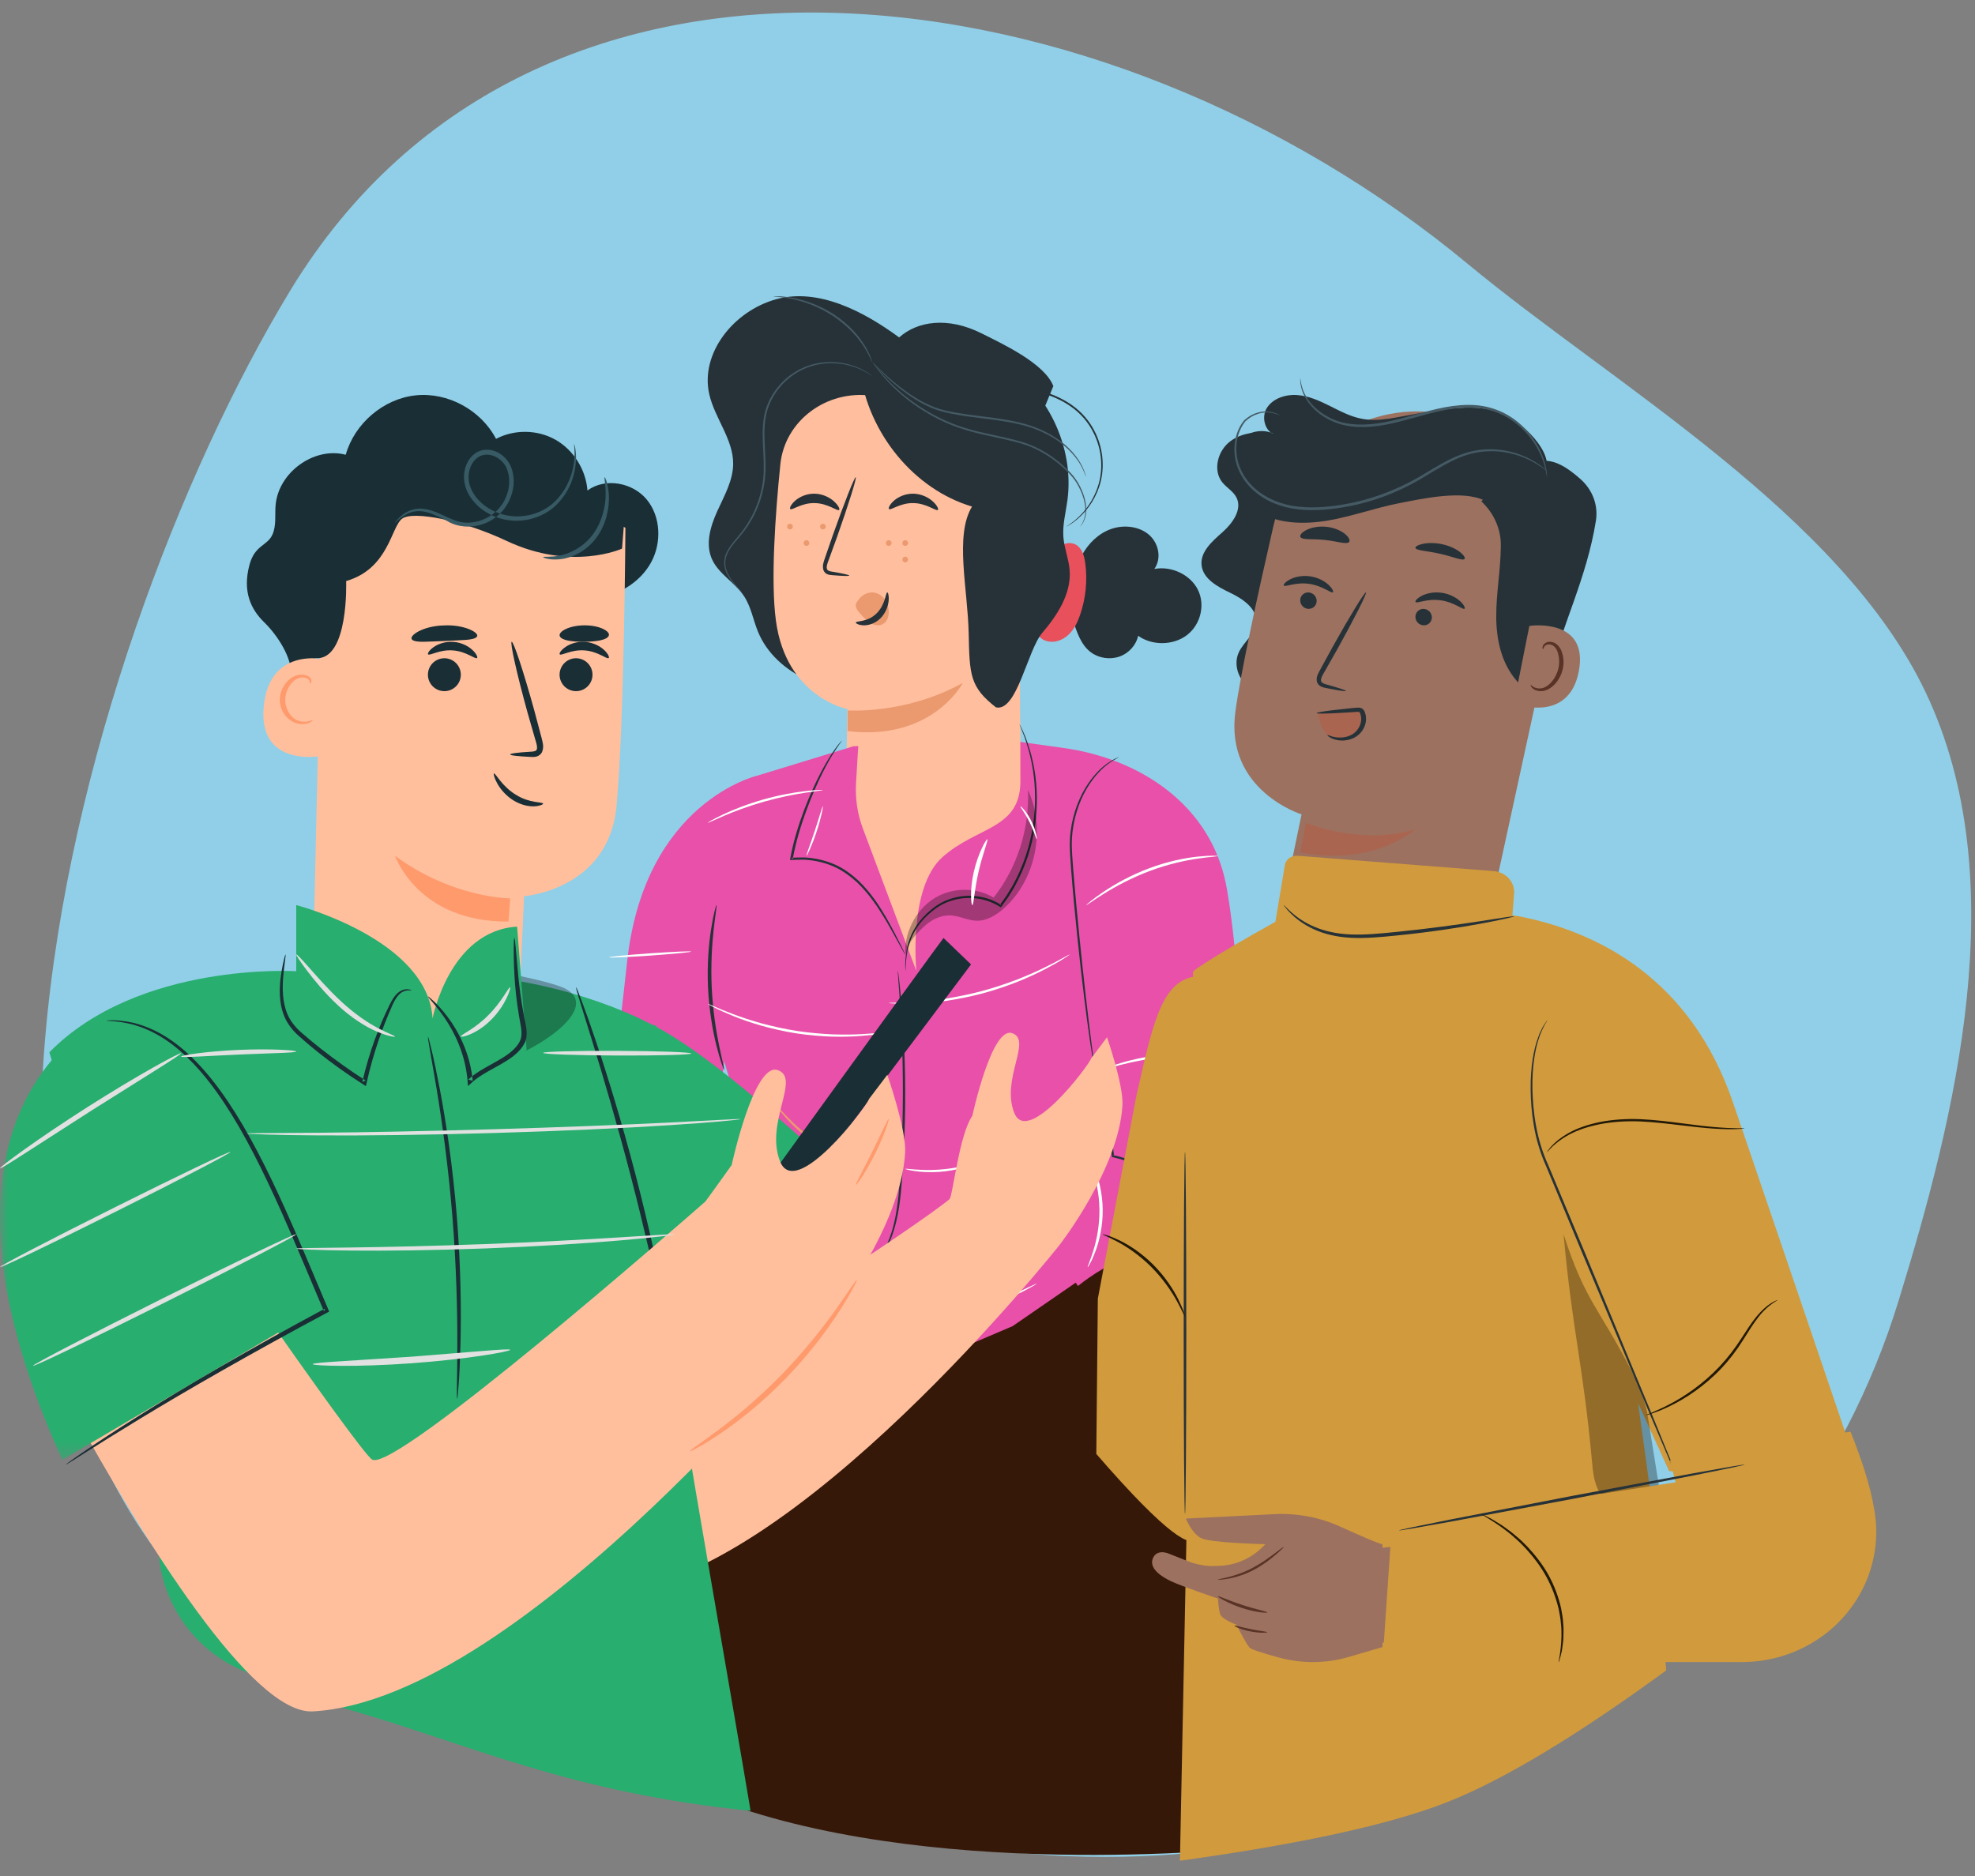 <?xml version="1.0" encoding="UTF-8"?>
<svg width="120px" height="114px" viewBox="0 0 120 114" version="1.1" xmlns="http://www.w3.org/2000/svg" xmlns:xlink="http://www.w3.org/1999/xlink">
    <rect x="0" y="0" width="120" height="114" fill="#808080" stroke="none"/>
    <!-- Generator: sketchtool 63.1 (101010) - https://sketch.com -->
    <title>197E2AB0-A530-4DE4-98D6-7416C5A61E89</title>
    <desc>Created with sketchtool.</desc>
    <defs>
        <rect id="path-1" x="0" y="0" width="148" height="130" rx="1"></rect>
        <polygon id="path-3" points="0 0.319 19.676 0.319 19.676 27.711 0 27.711"></polygon>
    </defs>
    <g id="Onboarding-FTUE-01" stroke="none" stroke-width="1" fill="none" fill-rule="evenodd">
        <g id="User-Role-Selection" transform="translate(-33, -367)">
            <g id="Group" transform="translate(20, 354)">
                <mask id="mask-2" fill="white">
                    <use xlink:href="#path-1"></use>
                </mask>
                <g id="Mask"></g>
                <path d="M99.052,16.381 C119.885,24.01 132.642,45.698 129.945,69.691 C128.545,82.142 120.643,107.78 118.267,112.19 C102.235,141.94 53.689,125.101 32.603,110.752 C8.692,94.481 15.46,60.095 34.717,39.198 C42.481,30.773 51.107,17.348 62.169,12.784 C73.842,7.968 88.03,12.344 99.052,16.381 Z" id="Fill-1" fill="#94E1FF" opacity="0.811" transform="translate(73.803, 69.671) rotate(87) translate(-73.803, -69.671) "></path>
                <g id="Group-300" transform="translate(13, 31)">
                    <path d="M71.257,50 C75.229,79.443 77.214,94.165 77.214,94.165 C77.214,94.165 59.248,96.334 45.645,92.094 C32.043,87.855 39,83.548 39,83.548 L41.706,54.187 L71.257,50 Z" id="Fill-1" fill="#361808"></path>
                    <path d="M65.757,15.704 C66.136,15.021 66.735,14.425 67.496,14.151 C68.257,13.877 69.182,13.969 69.792,14.479 C70.403,14.99 70.596,15.936 70.137,16.574 C71.183,16.376 72.334,16.928 72.787,17.845 C73.239,18.761 72.95,19.955 72.121,20.591 C71.292,21.228 70.003,21.246 69.153,20.634 C69.033,21.202 68.588,21.697 68.016,21.898 C67.443,22.099 66.765,21.998 66.285,21.641 C65.072,20.738 65.35,18.64 64,17.934" id="Fill-3" fill="#263238"></path>
                    <path d="M63,20.395 C64.151,19.236 64.699,17.533 64.434,15.939 C64.398,15.72 64.349,15.485 64.448,15.285 C64.623,14.93 65.185,14.92 65.488,15.18 C65.792,15.439 65.893,15.856 65.944,16.247 C66.078,17.288 65.97,18.358 65.63,19.353 C65.495,19.75 65.318,20.142 65.034,20.456 C64.751,20.769 64.347,20.998 63.92,21 C63.491,21.002 63.122,20.796 63,20.395" id="Fill-5" fill="#E8505B"></path>
                    <path d="M64,5.463 C63.476,4.101 60.991,2.931 59.627,2.252 C57.588,1.235 55.74,1.51 54.632,2.505 C52.507,0.943 49.732,-0.533 47.146,0.188 C44.558,0.909 42.531,3.481 43.095,5.957 C43.427,7.415 44.557,8.697 44.547,10.188 C44.54,11.205 43.999,12.139 43.576,13.075 C43.152,14.01 42.838,15.095 43.279,16.023 C43.689,16.888 44.654,17.405 45.192,18.205 C45.63,18.856 45.755,19.645 46.046,20.366 C47.125,23.036 50.579,24.443 53.562,23.875 C56.546,23.307 58.969,21.111 60.296,18.541 C61.623,15.971 61.989,13.058 62.052,10.203" id="Fill-7" fill="#263238"></path>
                    <path d="M52.947,6.044 C50.195,5.684 47.681,7.578 47.414,10.214 C47.095,13.359 46.824,17.312 47.143,19.709 C47.767,24.387 51.489,25.091 51.489,25.091 C51.489,25.091 51.459,26.828 51.418,28.858 C51.364,31.566 53.562,33.832 56.398,33.991 C59.448,34.162 62.015,31.843 62,28.931 L61.896,8.645" id="Fill-9" fill="#FFBE9D"></path>
                    <path d="M51.516,25.171 C51.516,25.171 55.004,25.432 58.5,23.5 C58.5,23.5 56.638,27.059 51.5,26.424 L51.516,25.171 Z" id="Fill-11" fill="#EB996E"></path>
                    <path d="M53.827,15.006 C53.83,15.101 53.91,15.177 54.006,15.173 C54.101,15.17 54.176,15.09 54.173,14.994 C54.17,14.899 54.09,14.823 53.994,14.827 C53.899,14.83 53.824,14.91 53.827,15.006" id="Fill-17" fill="#EB996E"></path>
                    <path d="M49.827,14.006 C49.83,14.101 49.91,14.177 50.006,14.173 C50.101,14.17 50.176,14.09 50.173,13.994 C50.17,13.899 50.09,13.823 49.994,13.827 C49.899,13.83 49.824,13.91 49.827,14.006" id="Fill-19" fill="#EB996E"></path>
                    <path d="M48.827,15.006 C48.83,15.101 48.91,15.177 49.006,15.173 C49.101,15.17 49.176,15.09 49.173,14.994 C49.17,14.899 49.09,14.823 48.994,14.827 C48.899,14.83 48.824,14.91 48.827,15.006" id="Fill-21" fill="#EB996E"></path>
                    <path d="M47.827,14.006 C47.83,14.102 47.91,14.176 48.006,14.173 C48.101,14.17 48.176,14.09 48.173,13.994 C48.17,13.899 48.09,13.824 47.994,13.827 C47.899,13.83 47.824,13.91 47.827,14.006" id="Fill-23" fill="#EB996E"></path>
                    <path d="M54.827,16.006 C54.83,16.101 54.91,16.177 55.006,16.173 C55.101,16.17 55.176,16.09 55.173,15.994 C55.17,15.899 55.09,15.823 54.994,15.827 C54.899,15.83 54.824,15.91 54.827,16.006" id="Fill-25" fill="#EB996E"></path>
                    <path d="M54.827,15.006 C54.83,15.102 54.91,15.176 55.006,15.173 C55.101,15.17 55.176,15.09 55.173,14.994 C55.17,14.899 55.09,14.824 54.994,14.827 C54.899,14.83 54.824,14.91 54.827,15.006" id="Fill-27" fill="#EB996E"></path>
                    <path d="M52.247,4.549 C52.776,8.376 55.56,11.741 59.059,12.783 C57.995,14.536 58.801,17.772 58.857,20.495 C58.91,23.027 58.934,23.75 60.514,24.985 C61.796,25.267 62.414,21.529 63.327,20.459 C64.24,19.388 65.105,18.077 64.99,16.637 C64.936,15.964 64.668,15.326 64.612,14.652 C64.55,13.905 64.752,13.166 64.853,12.424 C65.303,9.14 63.603,5.686 60.879,4.073 C58.155,2.461 54.594,2.704 52,4.543" id="Fill-29" fill="#263238"></path>
                    <path d="M65.63,14 C65.633,14.003 65.672,13.955 65.746,13.861 C65.814,13.764 65.9,13.607 65.952,13.386 C66.067,12.946 65.984,12.257 65.612,11.54 C65.435,11.178 65.157,10.817 64.812,10.495 C64.473,10.167 64.081,9.841 63.629,9.557 C63.179,9.272 62.669,9.026 62.112,8.86 C61.557,8.692 60.972,8.566 60.375,8.437 C59.777,8.308 59.195,8.182 58.648,8.01 C58.1,7.841 57.584,7.636 57.111,7.404 C56.163,6.94 55.379,6.392 54.772,5.876 C54.165,5.357 53.729,4.878 53.441,4.537 C53.295,4.368 53.189,4.23 53.117,4.137 C53.043,4.045 53.004,3.998 53,4 C52.997,4.002 53.031,4.054 53.099,4.151 C53.166,4.248 53.266,4.39 53.408,4.564 C53.686,4.915 54.116,5.405 54.721,5.934 C55.326,6.463 56.112,7.022 57.066,7.495 C57.542,7.732 58.063,7.941 58.615,8.113 C59.168,8.288 59.754,8.416 60.351,8.545 C60.949,8.673 61.531,8.798 62.08,8.963 C62.629,9.125 63.13,9.364 63.575,9.642 C64.022,9.92 64.41,10.239 64.749,10.561 C65.095,10.879 65.362,11.22 65.542,11.576 C65.916,12.276 66.01,12.946 65.91,13.377 C65.819,13.815 65.609,13.99 65.63,14" id="Fill-31" fill="#455A64"></path>
                    <path d="M53,4 C52.998,4.003 53.033,4.046 53.102,4.125 C53.171,4.204 53.277,4.317 53.414,4.461 C53.69,4.747 54.103,5.149 54.655,5.592 C55.209,6.026 55.902,6.519 56.766,6.854 C57.198,7.022 57.673,7.117 58.161,7.205 C58.65,7.291 59.159,7.355 59.68,7.42 C60.721,7.547 61.713,7.684 62.579,7.964 C63.442,8.248 64.172,8.662 64.701,9.123 C65.233,9.581 65.568,10.065 65.748,10.423 C65.835,10.605 65.901,10.748 65.935,10.85 C65.974,10.949 65.996,11.001 65.999,11 C66.003,10.999 65.988,10.944 65.955,10.841 C65.928,10.736 65.868,10.589 65.785,10.402 C65.615,10.033 65.284,9.532 64.749,9.06 C64.219,8.583 63.481,8.154 62.608,7.862 C61.732,7.573 60.733,7.432 59.692,7.304 C59.172,7.239 58.664,7.177 58.178,7.092 C57.691,7.006 57.223,6.915 56.8,6.753 C55.948,6.43 55.256,5.949 54.701,5.526 C54.147,5.094 53.727,4.704 53.443,4.429 C53.308,4.295 53.2,4.189 53.117,4.108 C53.043,4.035 53.003,3.997 53,4" id="Fill-33" fill="#455A64"></path>
                    <path d="M47,0.006 C46.998,0.03 47.446,0.03 48.141,0.174 C48.315,0.211 48.504,0.253 48.701,0.317 C48.903,0.369 49.107,0.451 49.325,0.531 C49.753,0.706 50.207,0.933 50.645,1.221 C51.079,1.515 51.453,1.838 51.764,2.155 C51.913,2.319 52.059,2.471 52.173,2.629 C52.299,2.78 52.398,2.93 52.489,3.069 C52.844,3.624 52.974,4.009 52.999,4 C53.006,3.998 52.975,3.903 52.91,3.731 C52.879,3.645 52.838,3.54 52.775,3.424 C52.715,3.308 52.655,3.17 52.561,3.032 C52.475,2.889 52.378,2.734 52.255,2.579 C52.142,2.416 51.996,2.26 51.848,2.091 C51.536,1.766 51.158,1.434 50.716,1.136 C50.27,0.843 49.806,0.614 49.369,0.441 C49.146,0.362 48.937,0.282 48.731,0.233 C48.53,0.172 48.337,0.133 48.159,0.1 C47.984,0.06 47.82,0.049 47.679,0.03 C47.537,0.011 47.413,0.005 47.313,0.004 C47.111,-0.002 47,-0.001 47,0.006" id="Fill-35" fill="#455A64"></path>
                    <path d="M45.11,18 C45.111,17.999 45.1,17.985 45.077,17.96 C45.049,17.93 45.015,17.894 44.973,17.849 C44.882,17.752 44.745,17.611 44.587,17.414 C44.433,17.217 44.245,16.966 44.137,16.631 C44.084,16.464 44.055,16.277 44.074,16.081 C44.095,15.885 44.161,15.684 44.27,15.491 C44.484,15.1 44.846,14.754 45.174,14.33 C45.498,13.905 45.795,13.412 46.023,12.859 C46.252,12.306 46.417,11.694 46.483,11.048 C46.551,10.4 46.498,9.729 46.466,9.049 C46.432,8.369 46.428,7.7 46.584,7.08 C46.737,6.461 47.052,5.91 47.441,5.466 C47.829,5.019 48.296,4.678 48.778,4.453 C49.259,4.223 49.754,4.114 50.208,4.083 C51.123,4.019 51.852,4.253 52.311,4.462 C52.542,4.569 52.712,4.67 52.826,4.741 C52.878,4.775 52.919,4.802 52.954,4.824 C52.983,4.842 52.999,4.85 53,4.849 C53,4.849 52.791,4.654 52.329,4.425 C51.872,4.202 51.135,3.953 50.202,4.008 C49.74,4.035 49.232,4.142 48.739,4.373 C48.244,4.6 47.764,4.946 47.364,5.402 C46.964,5.855 46.639,6.419 46.479,7.055 C46.318,7.691 46.323,8.372 46.356,9.054 C46.389,9.736 46.441,10.401 46.376,11.038 C46.313,11.674 46.152,12.276 45.929,12.822 C45.708,13.369 45.418,13.856 45.101,14.277 C44.783,14.696 44.42,15.049 44.202,15.456 C44.091,15.655 44.023,15.869 44.005,16.075 C43.987,16.282 44.021,16.477 44.078,16.649 C44.196,16.994 44.393,17.245 44.554,17.44 C44.718,17.634 44.86,17.772 44.957,17.864 C45.002,17.906 45.039,17.94 45.069,17.967 C45.095,17.99 45.109,18.001 45.11,18" id="Fill-37" fill="#455A64"></path>
                    <path d="M64.794,14 C64.795,14.001 64.812,13.993 64.845,13.975 C64.883,13.953 64.93,13.926 64.988,13.893 C65.111,13.815 65.291,13.696 65.499,13.513 C65.91,13.152 66.467,12.527 66.785,11.574 C67.11,10.638 67.107,9.35 66.49,8.171 C66.189,7.584 65.728,7.04 65.143,6.627 C64.559,6.209 63.868,5.914 63.14,5.722 C62.409,5.528 61.675,5.44 60.968,5.398 C60.26,5.354 59.578,5.346 58.93,5.322 C58.282,5.298 57.666,5.26 57.097,5.178 C56.527,5.099 56.005,4.969 55.543,4.809 C54.616,4.489 53.955,4.021 53.56,3.643 C53.365,3.451 53.226,3.288 53.138,3.174 C53.097,3.12 53.064,3.077 53.037,3.043 C53.014,3.013 53.002,2.999 53,3 C53,3 53.144,3.275 53.53,3.674 C53.92,4.065 54.583,4.549 55.517,4.883 C55.983,5.049 56.509,5.185 57.084,5.268 C57.657,5.355 58.276,5.397 58.926,5.423 C60.221,5.484 61.664,5.446 63.112,5.829 C63.831,6.019 64.51,6.307 65.081,6.715 C65.654,7.118 66.104,7.646 66.401,8.219 C67.009,9.369 67.022,10.628 66.711,11.55 C66.409,12.489 65.869,13.114 65.47,13.481 C65.269,13.667 65.094,13.791 64.976,13.874 C64.92,13.911 64.875,13.941 64.839,13.965 C64.809,13.986 64.794,13.998 64.794,14" id="Fill-39" fill="#263238"></path>
                    <path d="M48.011,12.928 C48.103,13.049 48.684,12.549 49.498,12.572 C50.31,12.58 50.899,13.101 50.989,12.982 C51.034,12.93 50.941,12.712 50.685,12.477 C50.433,12.242 50,12.01 49.494,12 C48.987,11.991 48.557,12.207 48.308,12.433 C48.054,12.659 47.966,12.873 48.011,12.928" id="Fill-41" fill="#263238"></path>
                    <path d="M54.011,12.928 C54.103,13.05 54.685,12.55 55.498,12.572 C56.31,12.58 56.899,13.101 56.989,12.982 C57.033,12.93 56.942,12.712 56.685,12.477 C56.433,12.242 56,12.01 55.494,12 C54.987,11.991 54.557,12.208 54.308,12.433 C54.055,12.66 53.966,12.874 54.011,12.928" id="Fill-43" fill="#263238"></path>
                    <path d="M51.601,16.976 C51.604,16.935 51.213,16.849 50.578,16.742 C50.417,16.72 50.265,16.68 50.24,16.554 C50.204,16.421 50.275,16.225 50.357,16.013 C50.517,15.573 50.684,15.112 50.859,14.628 C51.556,12.655 52.064,11.032 51.994,11 C51.924,10.969 51.302,12.543 50.604,14.516 C50.437,15.002 50.276,15.466 50.123,15.91 C50.058,16.117 49.949,16.35 50.027,16.627 C50.068,16.766 50.184,16.868 50.287,16.902 C50.39,16.94 50.481,16.943 50.56,16.951 C51.2,17.004 51.598,17.017 51.601,16.976" id="Fill-45" fill="#263238"></path>
                    <path d="M52.067,18.589 C52.308,18.166 52.721,17.941 53.127,18.013 C53.409,18.063 53.691,18.26 53.858,18.584 C54.025,18.908 54.054,19.362 53.894,19.662 C53.714,20 53.346,20.069 53.037,19.938 C52.729,19.807 52.465,19.516 52.215,19.226 C52.147,19.146 52.076,19.063 52.034,18.954 C51.992,18.846 51.984,18.705 52.039,18.618" id="Fill-47" fill="#EB996E"></path>
                    <path d="M53.91,18 C53.815,17.991 53.801,18.759 53.244,19.291 C52.688,19.824 52.007,19.722 52,19.829 C51.991,19.877 52.15,19.982 52.438,19.998 C52.72,20.016 53.135,19.917 53.475,19.592 C53.815,19.266 53.966,18.823 53.993,18.509 C54.023,18.188 53.954,17.997 53.91,18" id="Fill-49" fill="#263238"></path>
                    <path d="M45.614,59.751 C45.617,59.739 45.621,59.727 45.623,59.715 C46.273,56.476 46.352,55.524 46.352,55.524 C46.352,55.524 42.924,55.088 43.474,50.485 L44.007,46.5 L47.427,58.101 C47.427,58.101 46.629,58.76 45.614,59.751 M65.497,60.145 C69.143,57.201 76,55.797 76,55.797 C76,55.797 75.615,42.363 74.575,36.19 C74.55,36.041 74.523,35.893 74.494,35.748 C73.556,30.989 69.377,28.119 64.615,27.452 L61.387,27 L51.855,27.349 L46.038,29.127 C46.038,29.127 39.167,30.689 38.104,40.44 C37.061,50.001 35.829,57.9 36.02,60.714 C36.155,62.7 37.973,64.116 38.981,64.348 C39.894,64.558 41.053,64.756 42.039,64.154 C41.692,64.795 41.455,65.423 41.398,66 L47.217,66 L51.777,61.952 L55.944,64.968 L61.526,62.587 L65.359,59.945" id="Fill-51" fill="#E850AA"></path>
                    <path d="M52.174,26.871 L52.012,29.59 C51.956,30.529 52.098,31.469 52.427,32.347 L55.676,41 C55.676,41 55.177,35.95 57.263,34.085 C59.348,32.221 61.963,32.409 61.999,29.529 C62.005,29.049 61.988,25.909 61.988,25.909 L57.57,25.978 L52.174,26.871 Z" id="Fill-55" fill="#FFBE9D"></path>
                    <path d="M68,28.001 C68.002,28.005 67.944,28.04 67.833,28.101 C67.72,28.156 67.563,28.259 67.364,28.396 C66.973,28.677 66.459,29.185 66.008,29.957 C65.566,30.728 65.193,31.773 65.129,32.978 C65.098,33.577 65.166,34.214 65.211,34.873 C65.269,35.531 65.328,36.214 65.389,36.912 C65.65,39.704 65.929,42.228 66.15,44.051 C66.259,44.963 66.357,45.7 66.426,46.209 C66.46,46.452 66.486,46.647 66.507,46.794 C66.525,46.928 66.533,46.999 66.528,47 C66.524,47.001 66.508,46.932 66.481,46.799 C66.454,46.667 66.42,46.471 66.376,46.218 C66.292,45.711 66.179,44.976 66.059,44.065 C65.815,42.243 65.521,39.721 65.26,36.926 C65.195,36.227 65.135,35.545 65.085,34.885 C65.041,34.225 64.975,33.587 65.01,32.97 C65.081,31.74 65.472,30.681 65.931,29.904 C66.399,29.126 66.932,28.621 67.337,28.35 C67.542,28.218 67.704,28.122 67.822,28.075 C67.937,28.022 67.998,27.996 68,28.001" id="Fill-57" fill="#263238"></path>
                    <path d="M43.996,47 C43.981,47.002 43.926,46.865 43.841,46.616 C43.754,46.367 43.648,46.004 43.535,45.555 C43.307,44.656 43.084,43.403 43.019,42.013 C42.955,40.624 43.063,39.365 43.207,38.459 C43.278,38.006 43.35,37.64 43.414,37.389 C43.476,37.137 43.518,36.999 43.534,37 C43.549,37.001 43.536,37.142 43.501,37.395 C43.464,37.648 43.417,38.014 43.365,38.467 C43.263,39.372 43.181,40.626 43.244,42.009 C43.31,43.393 43.506,44.641 43.693,45.541 C43.785,45.991 43.867,46.355 43.927,46.607 C43.986,46.858 44.011,46.998 43.996,47" id="Fill-61" fill="#263238"></path>
                    <path d="M43,49 C43.007,49.006 42.914,49.122 42.739,49.326 C42.546,49.548 42.294,49.837 41.99,50.185 C41.34,50.926 40.471,51.914 39.51,53.007 C38.554,54.105 37.69,55.097 37.042,55.841 C36.737,56.188 36.485,56.476 36.291,56.697 C36.111,56.898 36.008,57.006 36,57 C35.993,56.994 36.081,56.875 36.246,56.664 C36.412,56.453 36.657,56.152 36.962,55.781 C37.573,55.041 38.431,54.027 39.398,52.922 C40.365,51.817 41.257,50.83 41.913,50.123 C42.24,49.77 42.508,49.486 42.696,49.292 C42.884,49.099 42.992,48.994 43,49" id="Fill-63" fill="#263238"></path>
                    <path d="M45.994,57 C46.005,57.001 46,57.121 45.981,57.34 C45.973,57.45 45.959,57.583 45.928,57.737 C45.899,57.89 45.876,58.067 45.821,58.257 C45.732,58.642 45.58,59.091 45.37,59.576 C45.151,60.056 44.868,60.571 44.51,61.079 C44.146,61.583 43.743,62.029 43.348,62.41 C42.945,62.784 42.554,63.096 42.201,63.33 C42.032,63.455 41.862,63.548 41.719,63.636 C41.576,63.725 41.447,63.793 41.339,63.845 C41.126,63.952 41.006,64.008 41,63.999 C40.984,63.975 41.458,63.739 42.133,63.252 C42.472,63.011 42.85,62.695 43.242,62.321 C43.626,61.941 44.019,61.5 44.378,61.003 C44.73,60.503 45.013,59.998 45.236,59.527 C45.45,59.052 45.611,58.612 45.713,58.235 C45.923,57.481 45.963,56.997 45.994,57" id="Fill-65" fill="#263238"></path>
                    <path d="M61.943,26 C61.947,25.998 61.98,26.061 62.038,26.184 C62.094,26.308 62.186,26.488 62.283,26.729 C62.47,27.213 62.715,27.93 62.865,28.855 C63.016,29.778 63.062,30.907 62.89,32.135 C62.729,33.363 62.314,34.682 61.625,35.92 C61.498,36.126 61.376,36.332 61.249,36.531 C61.112,36.721 60.977,36.909 60.845,37.092 L60.81,37.139 L60.759,37.107 C59.747,36.459 58.524,36.44 57.592,36.809 C57.118,36.984 56.727,37.282 56.389,37.585 C56.056,37.893 55.786,38.227 55.594,38.564 C55.205,39.244 55.105,39.89 55.059,40.321 C55.019,40.758 55.03,41 55.016,41 C55.012,41 55.008,40.94 55.004,40.825 C54.997,40.709 54.999,40.538 55.011,40.317 C55.043,39.881 55.13,39.221 55.518,38.517 C55.711,38.168 55.983,37.822 56.32,37.503 C56.66,37.192 57.061,36.879 57.551,36.694 C58.51,36.306 59.773,36.317 60.828,36.988 L60.742,37.003 C60.872,36.823 61.005,36.638 61.14,36.45 C61.265,36.255 61.385,36.051 61.51,35.849 C62.189,34.628 62.603,33.328 62.769,32.115 C62.945,30.904 62.909,29.787 62.772,28.871 C62.635,27.953 62.406,27.236 62.235,26.749 C62.146,26.507 62.062,26.324 62.014,26.196 C61.963,26.07 61.939,26.002 61.943,26" id="Fill-67" fill="#263238"></path>
                    <path d="M54.999,40 C54.994,40.002 54.961,39.951 54.903,39.851 C54.839,39.738 54.758,39.592 54.656,39.412 C54.443,39.03 54.147,38.472 53.746,37.8 C53.341,37.133 52.827,36.341 52.062,35.606 C51.665,35.254 51.217,34.903 50.668,34.661 C50.121,34.422 49.503,34.27 48.853,34.241 C48.595,34.237 48.339,34.253 48.099,34.257 L48,34.259 L48.014,34.179 C48.206,33.102 48.527,32.11 48.856,31.227 C49.19,30.344 49.543,29.57 49.875,28.937 C50.206,28.303 50.52,27.812 50.758,27.486 C50.873,27.321 50.975,27.2 51.045,27.12 C51.115,27.039 51.153,26.998 51.157,27 C51.17,27.009 51.025,27.179 50.807,27.513 C50.586,27.845 50.288,28.339 49.971,28.975 C49.654,29.61 49.313,30.384 48.989,31.265 C48.669,32.146 48.356,33.134 48.168,34.199 L48.083,34.121 C48.33,34.117 48.594,34.1 48.86,34.104 C49.531,34.133 50.173,34.292 50.739,34.541 C51.306,34.795 51.765,35.157 52.166,35.52 C52.943,36.275 53.449,37.08 53.844,37.756 C54.234,38.437 54.515,39.001 54.711,39.389 C54.801,39.574 54.875,39.723 54.932,39.839 C54.981,39.942 55.004,39.998 54.999,40" id="Fill-69" fill="#263238"></path>
                    <path d="M55.005,40 C55.273,39.133 55.608,38.825 56.067,38.372 C56.527,37.919 57.141,37.592 57.776,37.629 C58.308,37.66 58.807,37.94 59.341,37.951 C59.96,37.964 60.534,37.611 61.003,37.192 C62.934,35.471 63.561,32.373 62.458,30 C62.565,32.345 61.809,34.72 60.374,36.543 C59.257,35.883 57.785,35.919 56.699,36.632 C55.613,37.346 54.933,38.706 55.005,40" id="Fill-71" fill-opacity="0.3" fill="#000000"></path>
                    <path d="M67.004,47 C67.013,46.999 67.037,47.126 67.071,47.355 C67.107,47.611 67.153,47.938 67.207,48.331 C67.316,49.155 67.458,50.294 67.606,51.554 C67.634,51.792 67.661,52.025 67.687,52.249 L67.636,52.192 C68.711,52.426 69.584,52.886 70.151,53.283 C70.436,53.48 70.651,53.658 70.792,53.787 C70.933,53.917 71.005,53.994 71,53.999 C70.985,54.016 70.68,53.728 70.104,53.355 C69.531,52.983 68.665,52.546 67.609,52.321 L67.564,52.311 L67.559,52.264 C67.532,52.041 67.505,51.808 67.476,51.57 C67.328,50.31 67.201,49.169 67.115,48.342 C67.077,47.947 67.046,47.618 67.021,47.362 C67.002,47.13 66.995,47.001 67.004,47" id="Fill-73" fill="#263238"></path>
                    <path d="M53,59.004 C53.007,59.03 52.796,59.089 52.499,59.263 C52.202,59.435 51.831,59.745 51.547,60.186 C51.266,60.628 51.14,61.095 51.109,61.437 C51.075,61.779 51.11,61.996 51.083,62 C51.069,62.004 50.994,61.791 51,61.43 C51.004,61.072 51.121,60.57 51.418,60.103 C51.717,59.637 52.124,59.321 52.447,59.167 C52.772,59.011 52.998,58.989 53,59.004" id="Fill-77" fill="#263238"></path>
                    <path d="M54.554,41 C54.559,41 54.57,41.063 54.586,41.185 C54.603,41.32 54.624,41.497 54.651,41.717 C54.702,42.18 54.768,42.851 54.827,43.681 C54.951,45.341 55.043,47.642 54.979,50.183 C54.948,51.453 54.883,52.662 54.799,53.76 C54.72,54.858 54.582,55.85 54.343,56.655 C54.11,57.463 53.771,58.069 53.491,58.451 C53.347,58.639 53.23,58.781 53.139,58.868 C53.052,58.958 53.004,59.003 53.001,59 C52.987,58.989 53.178,58.805 53.445,58.42 C53.707,58.034 54.027,57.431 54.245,56.629 C54.469,55.829 54.595,54.847 54.667,53.751 C54.744,52.655 54.804,51.447 54.835,50.179 C54.899,47.644 54.823,45.347 54.725,43.687 C54.679,42.857 54.628,42.186 54.595,41.722 C54.579,41.501 54.567,41.323 54.557,41.187 C54.55,41.065 54.549,41 54.554,41" id="Fill-79" fill="#263238"></path>
                    <path d="M42,39.825 C42.004,39.863 40.887,39.972 39.506,40.069 C38.125,40.165 37.003,40.213 37,40.175 C36.997,40.137 38.113,40.028 39.494,39.931 C40.875,39.835 41.997,39.787 42,39.825" id="Fill-81" fill="#FFFFFF"></path>
                    <path d="M54,44.713 C54.001,44.724 53.846,44.755 53.564,44.804 C53.283,44.856 52.872,44.907 52.363,44.948 C51.853,44.993 51.244,45.01 50.569,44.995 C49.894,44.972 49.151,44.912 48.379,44.795 C47.606,44.672 46.878,44.503 46.224,44.318 C45.571,44.127 44.991,43.924 44.513,43.726 C44.034,43.531 43.653,43.357 43.395,43.221 C43.137,43.089 42.996,43.011 43,43.001 C43.004,42.992 43.152,43.051 43.417,43.167 C43.68,43.285 44.065,43.444 44.546,43.625 C45.025,43.809 45.605,44 46.255,44.183 C46.908,44.358 47.631,44.522 48.398,44.645 C49.165,44.761 49.902,44.824 50.573,44.855 C51.244,44.877 51.849,44.872 52.357,44.841 C52.864,44.814 53.275,44.779 53.558,44.745 C53.841,44.715 53.998,44.703 54,44.713" id="Fill-83" fill="#FFFFFF"></path>
                    <path d="M65,40.001 C65.005,40.01 64.868,40.101 64.617,40.26 C64.368,40.422 63.996,40.635 63.528,40.88 C63.061,41.127 62.491,41.391 61.846,41.653 C61.2,41.908 60.478,42.157 59.706,42.366 C58.934,42.57 58.188,42.716 57.505,42.817 C56.822,42.912 56.203,42.967 55.683,42.985 C55.163,43.005 54.741,43.004 54.45,42.988 C54.16,42.974 54,42.962 54,42.952 C54,42.941 54.161,42.934 54.451,42.93 C54.741,42.928 55.161,42.912 55.678,42.879 C56.195,42.848 56.81,42.782 57.488,42.681 C58.165,42.572 58.905,42.424 59.673,42.221 C60.439,42.013 61.157,41.769 61.802,41.523 C62.445,41.27 63.016,41.019 63.486,40.784 C63.957,40.553 64.335,40.354 64.592,40.209 C64.85,40.067 64.995,39.992 65,40.001" id="Fill-85" fill="#FFFFFF"></path>
                    <path d="M74,34.017 C74,34.029 73.883,34.046 73.671,34.067 C73.459,34.085 73.154,34.121 72.777,34.176 C72.024,34.284 70.989,34.507 69.876,34.92 C68.764,35.337 67.792,35.862 67.107,36.29 C66.764,36.503 66.488,36.684 66.3,36.815 C66.111,36.943 66.005,37.009 66,36.999 C65.996,36.989 66.094,36.903 66.276,36.756 C66.457,36.607 66.727,36.409 67.067,36.181 C67.746,35.723 68.72,35.175 69.841,34.756 C70.963,34.339 72.009,34.133 72.769,34.055 C73.148,34.015 73.456,33.998 73.669,34 C73.882,34 74,34.005 74,34.017" id="Fill-87" fill="#FFFFFF"></path>
                    <path d="M75,46.303 C74.999,46.314 74.886,46.307 74.682,46.284 C74.479,46.26 74.185,46.231 73.821,46.202 C73.093,46.144 72.085,46.115 70.976,46.21 C69.866,46.308 68.871,46.511 68.157,46.694 C67.8,46.785 67.511,46.865 67.313,46.924 C67.114,46.981 67.002,47.008 67,46.998 C66.998,46.987 67.104,46.94 67.3,46.864 C67.495,46.787 67.781,46.69 68.138,46.585 C68.85,46.373 69.85,46.151 70.967,46.053 C72.084,45.957 73.098,46.004 73.827,46.091 C74.192,46.134 74.486,46.18 74.688,46.223 C74.89,46.265 75.001,46.292 75,46.303" id="Fill-89" fill="#FFFFFF"></path>
                    <path d="M66.092,59 C66.059,58.993 66.24,58.613 66.435,57.985 C66.631,57.358 66.812,56.475 66.802,55.495 C66.788,54.516 66.584,53.636 66.372,53.011 C66.161,52.386 65.971,52.008 66.004,52 C66.016,51.997 66.075,52.088 66.169,52.257 C66.266,52.425 66.384,52.675 66.508,52.987 C66.756,53.612 66.985,54.501 67,55.494 C67.01,56.487 66.804,57.38 66.571,58.007 C66.455,58.321 66.344,58.572 66.251,58.741 C66.161,58.911 66.105,59.003 66.092,59" id="Fill-91" fill="#FFFFFF"></path>
                    <path d="M41,50.037 C41,50.059 40.714,50.069 40.254,50.103 C39.795,50.138 39.161,50.206 38.47,50.338 C37.779,50.472 37.163,50.643 36.721,50.782 C36.279,50.921 36.007,51.018 36,50.997 C35.994,50.981 36.254,50.849 36.692,50.685 C37.13,50.52 37.748,50.331 38.446,50.196 C39.145,50.063 39.786,50.01 40.25,50.002 C40.714,49.993 41,50.02 41,50.037" id="Fill-93" fill="#FFFFFF"></path>
                    <path d="M43,60.992 C43,60.997 42.967,61 42.902,61 C42.838,60.999 42.743,61.004 42.622,60.991 C42.38,60.975 42.029,60.921 41.61,60.791 C40.78,60.542 39.661,59.903 38.891,58.757 C38.125,57.607 37.944,56.301 38.014,55.412 C38.045,54.962 38.12,54.605 38.192,54.365 C38.224,54.243 38.262,54.154 38.283,54.092 C38.306,54.03 38.321,53.999 38.325,54 C38.356,54.008 38.146,54.53 38.108,55.417 C38.064,56.292 38.257,57.561 39.001,58.679 C39.749,59.793 40.831,60.43 41.639,60.698 C42.456,60.977 43.004,60.96 43,60.992" id="Fill-95" fill="#FFFFFF"></path>
                    <path d="M50,62.997 C49.991,63.026 48.864,62.827 47.483,62.552 C46.102,62.278 44.991,62.032 45,62.003 C45.009,61.974 46.136,62.173 47.517,62.448 C48.898,62.722 50.009,62.968 50,62.997" id="Fill-97" fill="#FFFFFF"></path>
                    <path d="M63,60.001 C63.004,60.01 62.888,60.081 62.675,60.201 C62.462,60.323 62.149,60.487 61.758,60.68 C60.976,61.064 59.873,61.543 58.623,61.96 C57.372,62.375 56.214,62.65 55.371,62.805 C54.95,62.883 54.608,62.937 54.37,62.966 C54.133,62.995 54.001,63.007 54,62.996 C53.999,62.986 54.128,62.955 54.363,62.909 C54.597,62.863 54.937,62.794 55.355,62.703 C56.191,62.521 57.34,62.232 58.585,61.819 C59.83,61.403 60.933,60.943 61.722,60.584 C62.116,60.404 62.434,60.255 62.653,60.15 C62.873,60.045 62.996,59.992 63,60.001" id="Fill-99" fill="#FFFFFF"></path>
                    <path d="M54,52.093 C54.002,52.109 53.894,52.166 53.696,52.257 C53.499,52.35 53.209,52.461 52.849,52.576 C52.129,52.807 51.118,53.01 49.996,53 C48.876,52.986 47.866,52.76 47.148,52.512 C46.788,52.39 46.499,52.272 46.303,52.174 C46.105,52.08 45.998,52.019 46,52.004 C46.002,51.989 46.114,52.018 46.315,52.086 C46.515,52.156 46.805,52.249 47.165,52.35 C47.883,52.554 48.886,52.752 49.997,52.766 C51.109,52.777 52.113,52.601 52.833,52.413 C53.193,52.32 53.484,52.234 53.684,52.168 C53.885,52.105 53.998,52.077 54,52.093" id="Fill-101" fill="#FFFFFF"></path>
                    <path d="M59,52.774 C59.007,52.789 58.801,52.88 58.448,52.98 C58.095,53.079 57.592,53.179 57.026,53.216 C56.46,53.252 55.945,53.217 55.58,53.163 C55.214,53.109 54.996,53.046 55,53.03 C55.009,52.987 55.904,53.154 57.015,53.079 C58.126,53.012 58.985,52.732 59,52.774" id="Fill-103" fill="#FFFFFF"></path>
                    <path d="M50,30.007 C50.002,30.029 49.591,30.07 48.934,30.171 C48.277,30.271 47.375,30.444 46.405,30.72 C45.435,30.996 44.584,31.322 43.98,31.58 C43.376,31.838 43.012,32.018 43,31.999 C42.995,31.99 43.081,31.936 43.24,31.846 C43.399,31.755 43.636,31.634 43.934,31.493 C44.53,31.211 45.382,30.868 46.361,30.588 C47.339,30.311 48.253,30.151 48.918,30.075 C49.251,30.036 49.521,30.014 49.708,30.006 C49.896,29.998 49.999,29.998 50,30.007" id="Fill-105" fill="#FFFFFF"></path>
                    <path d="M49.996,31 C50.026,31.009 49.89,31.716 49.613,32.548 C49.338,33.382 49.03,34.016 49.003,34 C48.971,33.982 49.228,33.327 49.501,32.5 C49.776,31.675 49.962,30.99 49.996,31" id="Fill-107" fill="#FFFFFF"></path>
                    <path d="M59.988,33 C60.071,33.009 59.699,33.893 59.452,34.996 C59.198,36.099 59.163,37 59.079,37 C59.041,37 59.001,36.774 59,36.408 C58.998,36.042 59.042,35.536 59.168,34.98 C59.295,34.425 59.479,33.927 59.646,33.57 C59.811,33.213 59.951,32.996 59.988,33" id="Fill-109" fill="#FFFFFF"></path>
                    <path d="M62.994,33 C62.958,33.012 62.829,32.508 62.554,31.96 C62.283,31.409 61.976,31.034 62.001,31.002 C62.021,30.972 62.377,31.311 62.659,31.884 C62.945,32.454 63.024,32.993 62.994,33" id="Fill-111" fill="#FFFFFF"></path>
                    <path d="M54,51.535 C54.003,51.544 53.895,51.583 53.698,51.642 C53.5,51.7 53.212,51.782 52.849,51.858 C52.486,51.934 52.044,52.005 51.547,52 C51.05,51.995 50.499,51.887 49.979,51.654 C48.928,51.19 48.21,50.441 47.73,49.911 C47.489,49.641 47.306,49.414 47.181,49.257 C47.057,49.098 46.993,49.007 47.001,49 C47.02,48.986 47.316,49.319 47.812,49.84 C48.31,50.351 49.029,51.071 50.044,51.519 C50.547,51.743 51.07,51.851 51.55,51.862 C52.031,51.876 52.466,51.816 52.827,51.755 C53.55,51.624 53.994,51.51 54,51.535" id="Fill-127" fill="#EB996E"></path>
                    <path d="M17.681,23 C17.754,21.996 16.871,20.611 16.053,19.815 C15.235,19.019 14.728,17.939 15.155,16.333 C15.484,15.093 16.26,15.185 16.566,14.456 C16.793,13.916 16.697,13.301 16.744,12.715 C16.905,10.706 19.083,9.131 21.006,9.634 C21.548,7.723 23.304,6.231 25.252,6.025 C27.201,5.819 29.221,6.912 30.139,8.669 C31.251,8.082 32.653,8.102 33.748,8.721 C34.843,9.339 35.598,10.538 35.693,11.806 C36.777,11.011 38.44,11.317 39.298,12.358 C40.156,13.399 40.209,14.993 39.558,16.178 C38.907,17.364 37.644,18.135 36.322,18.341 C35,18.547 33.633,18.23 32.437,17.625 C31.24,17.019 30.198,16.138 29.249,15.181" id="Fill-131" fill="#1A2E35"></path>
                    <path d="M25.291,48 L25.291,48 C28.651,48.005 31.422,45.356 31.589,41.98 C31.727,39.169 31.843,36.461 31.843,36.461 C31.843,36.461 36.986,36.082 37.461,30.979 C37.935,25.875 38,14.072 38,14.072 C32.326,11.049 25.471,11.352 20.084,14.862 L19.595,15.181 L19,41.593 C18.962,45.116 21.788,47.994 25.291,48" id="Fill-133" fill="#FFBF9D"></path>
                    <path d="M27.315,22.051 C27.839,22.226 28.122,22.791 27.949,23.315 C27.775,23.839 27.21,24.123 26.685,23.949 C26.161,23.775 25.877,23.209 26.051,22.685 C26.224,22.161 26.79,21.877 27.315,22.051" id="Fill-135" fill="#1A2E35"></path>
                    <path d="M28.987,21.986 C28.888,22.089 28.334,21.58 27.522,21.525 C26.709,21.456 26.093,21.876 26.009,21.759 C25.968,21.708 26.071,21.519 26.34,21.328 C26.604,21.138 27.049,20.967 27.557,21.006 C28.063,21.044 28.481,21.281 28.717,21.509 C28.958,21.739 29.034,21.942 28.987,21.986" id="Fill-137" fill="#1A2E35"></path>
                    <path d="M35.314,22.051 C35.839,22.226 36.123,22.791 35.949,23.315 C35.775,23.839 35.209,24.123 34.685,23.949 C34.161,23.775 33.877,23.209 34.051,22.685 C34.225,22.161 34.79,21.877 35.314,22.051" id="Fill-139" fill="#1A2E35"></path>
                    <path d="M36.987,21.986 C36.888,22.089 36.334,21.58 35.522,21.524 C34.709,21.456 34.093,21.876 34.009,21.759 C33.968,21.708 34.071,21.519 34.34,21.328 C34.604,21.138 35.05,20.967 35.557,21.006 C36.063,21.044 36.481,21.281 36.717,21.508 C36.958,21.739 37.034,21.941 36.987,21.986" id="Fill-141" fill="#1A2E35"></path>
                    <path d="M31,27.845 C31,27.784 31.472,27.725 32.237,27.68 C32.435,27.674 32.593,27.641 32.616,27.532 C32.661,27.411 32.602,27.186 32.521,26.934 C32.368,26.399 32.212,25.859 32.05,25.292 C31.405,22.955 30.975,21.034 31.089,21 C31.203,20.967 31.818,22.832 32.462,25.169 C32.614,25.739 32.758,26.283 32.901,26.82 C32.955,27.063 33.07,27.351 32.942,27.68 C32.874,27.845 32.71,27.954 32.577,27.979 C32.444,28.009 32.333,27.999 32.239,27.996 C31.474,27.96 31,27.907 31,27.845" id="Fill-143" fill="#1A2E35"></path>
                    <path d="M31,36.591 C31,36.591 27.504,36.59 24,34 C24,34 25.373,38.048 30.897,38 L31,36.591 Z" id="Fill-145" fill="#FF9A6C"></path>
                    <path d="M20,22.808 C20.006,22.387 19.641,22.024 19.163,22.004 C18.06,21.958 16.247,22.313 16.018,24.996 C15.692,28.83 19.898,27.945 19.915,27.835 C19.929,27.75 19.979,24.3 20,22.808" id="Fill-147" fill="#FFBF9D"></path>
                    <path d="M18.996,25.753 C18.977,25.741 18.909,25.79 18.764,25.829 C18.623,25.866 18.386,25.884 18.145,25.804 C17.656,25.644 17.293,25.048 17.335,24.431 C17.355,24.12 17.477,23.829 17.655,23.592 C17.826,23.35 18.069,23.188 18.326,23.168 C18.582,23.141 18.749,23.259 18.797,23.358 C18.851,23.457 18.814,23.524 18.838,23.531 C18.851,23.541 18.946,23.48 18.923,23.336 C18.911,23.268 18.863,23.184 18.759,23.112 C18.651,23.039 18.487,22.996 18.31,23 C17.941,22.998 17.586,23.223 17.389,23.483 C17.172,23.743 17.026,24.07 17.003,24.42 C16.961,25.11 17.385,25.781 18.057,25.961 C18.384,26.041 18.671,25.984 18.823,25.911 C18.979,25.835 19.013,25.76 18.996,25.753" id="Fill-149" fill="#FF9A6C"></path>
                    <path d="M25.042,20.872 C25.261,21.078 26.027,20.981 27.022,20.95 C28.014,20.892 28.791,20.92 28.972,20.697 C29.178,20.465 28.217,19.931 26.937,20.007 C25.654,20.045 24.796,20.66 25.042,20.872" id="Fill-151" fill="#1A2E35"></path>
                    <path d="M28.708,49.23 C28.708,49.23 39.534,65.11 40.186,65.422 C41.47,66.036 56.29,56.106 57.702,54.858 C57.897,54.593 58.29,50.923 59.078,49.811 C59.078,49.811 60.247,44.362 61.494,44.781 C62.741,45.199 60.811,47.55 61.623,49.619 C62.435,51.689 66.154,46.752 66.303,46.309 L67.262,45.032 C67.262,45.032 68.268,47.938 68.2,49.151 C67.982,53.038 64.372,57.661 64.372,57.661 C64.372,57.661 48.164,78.12 37.061,78.755 C33.864,78.938 28.181,69.692 24.382,62.76 C22.087,58.573 23.232,53.298 27.035,50.474 L28.708,49.23 Z" id="Fill-177-Copy" fill="#FFBF9D" transform="translate(45.703, 61.758) scale(-1, -1) rotate(-180) translate(-45.703, -61.758) "></path>
                    <path d="M34.012,20.657 C34.121,20.923 34.778,21.003 35.507,21 C36.235,20.989 36.89,20.895 36.99,20.626 C37.092,20.365 36.43,19.99 35.491,20 C34.551,20.009 33.902,20.398 34.012,20.657" id="Fill-153" fill="#1A2E35"></path>
                    <path d="M37.795,15.338 C37.795,15.338 34.738,16.74 30.758,14.859 C28.147,13.625 25.103,13.022 24.432,13.519 C23.76,14.016 23.619,16.564 21.032,17.308 C21.032,17.308 21.209,22.168 19.162,21.995 C17.116,21.822 18.395,14.293 18.395,14.293 L23.402,11.978 L28.867,11 L34.016,11.687 L38,12.72 L37.795,15.338 Z" id="Fill-155" fill="#1A2E35"></path>
                    <path d="M3,45.944 C8.437,40.416 18.008,41.019 18.008,41.019 L25.941,46.633 L30.44,41.456 C30.44,41.456 35.167,41.969 39.597,44.257 L39.902,44.35 L39.898,44.413 C43.378,46.281 48.306,50.76 53,55.108 L47.382,60.261 L41.165,65.716 C41.165,65.716 41.189,65.756 41.176,65.825 C41.111,66.156 44.654,86.335 45.605,92.038 C34.735,90.961 28.613,88.035 21.21,85.893 C18.728,85.175 18.325,84.549 15.97,83.938 C12.489,83.036 9.966,80.053 9.654,76.509 C9.23,71.729 8.907,65.811 8.907,65.811" id="Fill-157" fill="#28AE6F"></path>
                    <path d="M35.003,42 C35.023,41.994 35.15,42.304 35.362,42.871 C35.577,43.437 35.868,44.261 36.212,45.285 C36.901,47.332 37.779,50.182 38.609,53.362 C39.437,56.545 40.059,59.453 40.454,61.566 C40.651,62.622 40.798,63.479 40.886,64.073 C40.976,64.667 41.016,64.997 40.994,65 C40.974,65.003 40.895,64.679 40.769,64.092 C40.635,63.457 40.457,62.618 40.242,61.602 C39.794,59.501 39.14,56.606 38.314,53.429 C37.485,50.254 36.642,47.401 36.006,45.342 C35.697,44.347 35.442,43.525 35.25,42.904 C35.072,42.328 34.983,42.006 35.003,42" id="Fill-159" fill="#1A2E35"></path>
                    <path d="M41.001,60.999 C40.954,60.942 43.155,59.106 45.915,56.898 C48.677,54.689 50.953,52.945 50.999,53.001 C51.046,53.057 48.846,54.893 46.084,57.102 C43.324,59.31 41.047,61.055 41.001,60.999" id="Fill-161" fill="#1A2E35"></path>
                    <path d="M9.892,53 L5,69.056 L6.821,70 L8.615,65.459 C8.615,65.459 10.459,55.92 9.892,53" id="Fill-163" fill="#000000"></path>
                    <path d="M34.437,42.126 C36.877,43.584 30.762,47.093 28,46.998 L30.006,41 C30.006,41 33.618,41.637 34.437,42.126" id="Fill-165" fill-opacity="0.3" fill="#000000"></path>
                    <path d="M18,41.122 L18,37 C18,37 25.993,39.072 26.283,43.889 C26.283,43.889 27.3,38.564 31.418,38.309 L32,45.8 L27.208,50 L22.35,50 L18.503,46.657 L18,41.455" id="Fill-167" fill="#28AE6F"></path>
                    <path d="M27.777,67 C27.758,66.999 27.755,66.688 27.764,66.129 C27.775,65.569 27.785,64.758 27.787,63.758 C27.794,61.756 27.733,58.991 27.49,55.949 C27.243,52.906 26.86,50.169 26.533,48.196 C26.369,47.246 26.234,46.46 26.13,45.862 C26.032,45.311 25.986,45.004 26.004,45 C26.022,44.996 26.102,45.295 26.232,45.84 C26.364,46.383 26.532,47.177 26.719,48.161 C27.095,50.129 27.509,52.873 27.757,55.926 C28.001,58.979 28.032,61.755 27.976,63.76 C27.95,64.763 27.911,65.574 27.868,66.133 C27.827,66.693 27.795,67.001 27.777,67" id="Fill-169" fill="#1A2E35"></path>
                    <path d="M24.999,42.195 C24.996,42.219 24.823,42.124 24.537,42.24 C24.239,42.341 23.974,42.73 23.755,43.286 C23.277,44.375 22.686,45.944 22.274,47.813 L22.233,48 L22.076,47.9 C21.61,47.605 21.132,47.285 20.652,46.943 C19.722,46.278 18.87,45.599 18.127,44.927 C17.753,44.59 17.444,44.18 17.267,43.744 C17.092,43.309 17.024,42.873 17.005,42.481 C16.974,41.693 17.097,41.071 17.178,40.649 C17.265,40.225 17.331,39.996 17.348,40 C17.368,40.004 17.337,40.241 17.282,40.667 C17.234,41.092 17.142,41.713 17.196,42.467 C17.227,42.843 17.303,43.251 17.473,43.648 C17.646,44.045 17.927,44.407 18.292,44.73 C19.028,45.376 19.884,46.049 20.805,46.707 C21.281,47.046 21.753,47.365 22.214,47.662 L22.015,47.749 C22.445,45.859 23.076,44.283 23.601,43.207 C23.729,42.939 23.854,42.69 24.01,42.502 C24.163,42.311 24.348,42.195 24.507,42.147 C24.838,42.051 25.012,42.191 24.999,42.195" id="Fill-171" fill="#1A2E35"></path>
                    <path d="M31.25,39 C31.273,38.999 31.302,39.217 31.337,39.61 C31.378,40.057 31.427,40.613 31.486,41.271 C31.556,41.971 31.659,42.803 31.833,43.719 C31.901,44.17 32.094,44.661 31.944,45.217 C31.753,45.762 31.253,46.169 30.724,46.498 C29.981,46.952 29.204,47.292 28.682,47.772 L28.435,48 L28.41,47.696 C28.282,46.084 27.626,44.757 27.04,43.894 C26.45,43.024 25.964,42.577 26.002,42.552 C26.015,42.543 26.147,42.646 26.369,42.854 C26.587,43.062 26.887,43.382 27.21,43.813 C27.854,44.669 28.568,46.018 28.721,47.679 L28.45,47.603 C29.017,47.073 29.82,46.722 30.529,46.286 C31.034,45.977 31.48,45.593 31.637,45.152 C31.77,44.705 31.606,44.217 31.538,43.755 C31.379,42.829 31.298,41.988 31.258,41.283 C31.217,40.578 31.21,40.007 31.212,39.613 C31.215,39.219 31.228,39.001 31.25,39" id="Fill-173" fill="#1A2E35"></path>
                    <path d="M57.328,39 C56.997,39.404 45,56.009 45,56.009 L46.689,57 L59,40.606 L57.328,39 Z" id="Fill-175" fill="#1A2E35"></path>
                    <path d="M9.361,52.131 C9.361,52.131 21.871,70.345 22.624,70.703 C24.109,71.408 41.223,56.448 42.856,55.017 C43.08,54.713 43.545,54.072 44.456,52.796 C44.456,52.796 45.806,46.546 47.247,47.026 C48.688,47.506 46.458,50.202 47.396,52.576 C48.335,54.951 52.632,49.288 52.804,48.779 L53.913,47.314 C53.913,47.314 55.075,50.648 54.996,52.039 C54.744,56.498 50.573,61.801 50.573,61.801 C50.573,61.801 31.843,85.269 19.014,85.997 C15.319,86.207 8.752,75.602 4.362,67.649 C1.711,62.847 3.034,56.797 7.428,53.556 L9.361,52.131 Z" id="Fill-177" fill="#FFBF9D"></path>
                    <path d="M52.004,53.999 C51.953,53.968 52.447,53.099 52.994,51.997 C53.543,50.897 53.938,49.979 53.994,50 C54.046,50.019 53.735,50.978 53.181,52.089 C52.629,53.201 52.05,54.029 52.004,53.999" id="Fill-179" fill="#FF9A6C"></path>
                    <g id="Group-183" transform="translate(0, 43)">
                        <mask id="mask-4" fill="white">
                            <use xlink:href="#path-3"></use>
                        </mask>
                        <g id="Clip-182"></g>
                        <path d="M7.316,0.319 C7.316,0.319 -6.45,5.1 3.785,27.711 L19.676,18.343 L17.416,13.055 L7.316,0.319 Z" id="Fill-181" fill="#28AE6F" mask="url(#mask-4)"></path>
                    </g>
                    <path d="M6.465,44.02 C6.465,44.02 7.063,43.923 8.115,44.156 C8.634,44.287 9.258,44.512 9.912,44.9 C10.567,45.285 11.248,45.826 11.909,46.506 C13.238,47.865 14.479,49.761 15.631,51.958 C16.79,54.155 17.871,56.657 18.981,59.286 C19.313,60.073 19.641,60.849 19.951,61.584 L20,61.701 L19.888,61.761 C15.311,64.208 11.325,66.498 8.508,68.213 C7.099,69.068 5.976,69.771 5.206,70.26 C4.838,70.492 4.543,70.677 4.318,70.819 C4.114,70.945 4.006,71.007 4,70.999 C3.995,70.992 4.094,70.915 4.288,70.775 C4.483,70.637 4.77,70.43 5.148,70.175 C5.901,69.66 7.009,68.932 8.407,68.054 C11.2,66.295 15.173,63.972 19.75,61.516 L19.687,61.692 C19.377,60.957 19.048,60.181 18.715,59.394 C17.606,56.766 16.535,54.268 15.395,52.077 C14.263,49.885 13.051,47.998 11.761,46.643 C11.119,45.965 10.461,45.423 9.828,45.034 C9.195,44.641 8.591,44.407 8.087,44.262 C7.064,44.001 6.462,44.059 6.465,44.02" id="Fill-184" fill="#1A2E35"></path>
                    <path d="M34.888,9 C34.898,8.998 34.92,9.084 34.955,9.253 C34.98,9.421 35.014,9.675 34.994,10.003 C34.964,10.646 34.745,11.642 33.966,12.511 C33.214,13.382 31.783,13.932 30.341,13.489 C29.634,13.269 28.92,12.809 28.484,12.052 C28.272,11.677 28.145,11.211 28.206,10.744 C28.264,10.287 28.48,9.823 28.872,9.548 C29.264,9.265 29.778,9.273 30.175,9.459 C30.577,9.642 30.91,9.992 31.065,10.415 C31.384,11.265 31.149,12.184 30.709,12.823 C29.774,14.144 28.086,14.25 27.15,13.648 C26.656,13.406 26.22,13.178 25.81,13.1 C25.401,13.01 25.038,13.086 24.773,13.216 C24.24,13.49 24.025,13.792 24.001,13.758 C23.993,13.751 24.048,13.684 24.159,13.559 C24.215,13.497 24.283,13.419 24.381,13.346 C24.474,13.268 24.583,13.178 24.726,13.11 C24.998,12.955 25.395,12.853 25.836,12.933 C26.279,13.002 26.738,13.227 27.23,13.453 C27.477,13.56 27.736,13.676 28.013,13.729 C28.284,13.779 28.588,13.773 28.887,13.712 C29.485,13.597 30.098,13.247 30.499,12.658 C30.892,12.082 31.087,11.244 30.81,10.529 C30.567,9.829 29.655,9.356 29.027,9.801 C28.72,10.013 28.534,10.398 28.484,10.784 C28.432,11.173 28.535,11.566 28.721,11.901 C29.103,12.574 29.759,13.012 30.413,13.222 C31.754,13.649 33.101,13.161 33.825,12.361 C34.578,11.56 34.823,10.615 34.884,9.994 C34.949,9.358 34.857,9.004 34.888,9" id="Fill-186" fill="#375A64"></path>
                    <path d="M33,30.835 C33.007,30.882 32.812,30.98 32.475,30.998 C32.141,31.017 31.668,30.926 31.205,30.644 C30.743,30.36 30.401,29.95 30.215,29.612 C30.026,29.273 29.975,29.024 30.01,29.003 C30.091,28.944 30.498,29.792 31.349,30.298 C32.188,30.828 32.991,30.721 33,30.835" id="Fill-188" fill="#1A2E35"></path>
                    <path d="M36.736,11 C36.762,10.986 36.96,11.387 36.995,12.111 C37.035,12.819 36.852,13.872 36.199,14.727 C35.54,15.577 34.64,15.93 34.012,15.985 C33.371,16.049 32.991,15.885 33,15.855 C33.007,15.801 33.39,15.881 33.986,15.765 C34.573,15.657 35.388,15.296 35.988,14.52 C36.583,13.742 36.785,12.783 36.797,12.113 C36.814,11.432 36.69,11.016 36.736,11" id="Fill-192" fill="#375A64"></path>
                    <path d="M18,57.002 C18.034,57.072 14.48,58.919 10.063,61.127 C5.644,63.335 2.035,65.068 2,64.998 C1.966,64.928 5.519,63.081 9.938,60.873 C14.356,58.665 17.966,56.932 18,57.002" id="Fill-194" fill="#E1E1E1"></path>
                    <path d="M14,52.002 C14.036,52.064 10.931,53.681 7.065,55.613 C3.199,57.545 0.036,59.061 0,58.998 C-0.036,58.936 3.068,57.319 6.935,55.387 C10.8,53.455 13.964,51.939 14,52.002" id="Fill-196" fill="#E1E1E1"></path>
                    <path d="M11,46.003 C11.018,46.043 10.404,46.44 9.406,47.067 C8.339,47.738 6.995,48.583 5.509,49.517 C4.03,50.468 2.693,51.327 1.632,52.01 C0.64,52.649 0.021,53.036 0.001,52.997 C-0.02,52.961 0.562,52.506 1.529,51.817 C2.496,51.127 3.849,50.207 5.37,49.24 C6.89,48.273 8.289,47.443 9.312,46.867 C10.336,46.291 10.982,45.965 11,46.003" id="Fill-198" fill="#E1E1E1"></path>
                    <path d="M24,44.991 C23.992,45.026 23.547,44.967 22.882,44.679 C22.217,44.398 21.357,43.857 20.543,43.101 C19.727,42.346 19.095,41.56 18.655,40.984 C18.218,40.405 17.972,40.029 18.003,40.002 C18.036,39.974 18.341,40.301 18.818,40.841 C19.297,41.378 19.946,42.13 20.743,42.868 C21.538,43.605 22.348,44.155 22.972,44.479 C23.593,44.808 24.013,44.943 24,44.991" id="Fill-200" fill="#E1E1E1"></path>
                    <path d="M30.991,42.002 C31.061,42.026 30.725,43.096 29.838,43.972 C28.957,44.859 28.009,45.068 28.001,44.982 C27.973,44.884 28.828,44.543 29.651,43.71 C30.485,42.891 30.914,41.952 30.991,42.002" id="Fill-202" fill="#E1E1E1"></path>
                    <path d="M45,50.006 C45.001,50.014 44.898,50.029 44.699,50.052 C44.469,50.075 44.182,50.104 43.83,50.139 C43.074,50.207 41.979,50.293 40.623,50.379 C37.913,50.555 34.163,50.728 30.019,50.85 C25.872,50.969 22.116,51.015 19.397,50.996 C18.038,50.989 16.938,50.967 16.178,50.943 C15.824,50.928 15.535,50.916 15.304,50.907 C15.104,50.896 15,50.886 15,50.879 C15,50.871 15.105,50.864 15.305,50.861 C15.537,50.859 15.826,50.857 16.18,50.854 C16.979,50.849 18.068,50.842 19.397,50.834 C22.113,50.811 25.865,50.739 30.009,50.621 C34.15,50.498 37.899,50.352 40.61,50.217 C41.936,50.148 43.023,50.092 43.82,50.05 C44.174,50.032 44.463,50.018 44.694,50.006 C44.894,49.998 44.999,49.998 45,50.006" id="Fill-204" fill="#E1E1E1"></path>
                    <path d="M41,57.009 C41.002,57.027 40.683,57.073 40.104,57.141 C39.525,57.208 38.686,57.293 37.648,57.38 C35.572,57.558 32.697,57.743 29.519,57.864 C26.339,57.983 23.458,58.015 21.373,57.994 C20.33,57.985 19.487,57.964 18.904,57.94 C18.321,57.917 18,57.895 18,57.877 C18,57.858 18.323,57.845 18.905,57.837 C19.536,57.829 20.367,57.818 21.372,57.806 C23.455,57.78 26.331,57.717 29.507,57.599 C32.682,57.478 35.554,57.323 37.633,57.193 C38.635,57.13 39.464,57.077 40.094,57.038 C40.676,57.002 40.998,56.99 41,57.009" id="Fill-206" fill="#E1E1E1"></path>
                    <path d="M31,64.025 C31.003,64.078 30.337,64.222 29.254,64.384 C28.171,64.546 26.672,64.721 25.013,64.842 C23.354,64.962 21.85,65.005 20.762,65 C19.673,64.995 19,64.949 19,64.895 C19,64.839 19.672,64.785 20.758,64.717 C21.922,64.642 23.383,64.547 25,64.443 C26.615,64.313 28.075,64.196 29.239,64.102 C30.324,64.013 30.996,63.969 31,64.025" id="Fill-208" fill="#E1E1E1"></path>
                    <path d="M18,45.898 C17.998,45.979 16.431,45.998 14.501,46.084 C12.572,46.167 11.008,46.286 11,46.205 C10.992,46.13 12.55,45.883 14.49,45.8 C16.43,45.713 18.002,45.823 18,45.898" id="Fill-210" fill="#E1E1E1"></path>
                    <path d="M42,46.018 C42,46.097 39.985,46.152 37.5,46.142 C35.014,46.132 33,46.06 33,45.982 C33,45.903 35.015,45.848 37.501,45.858 C39.985,45.868 42,45.94 42,46.018" id="Fill-212" fill="#E1E1E1"></path>
                    <path d="M54,63.004 C54.008,63.026 53.831,63.149 53.504,63.352 C53.178,63.559 52.695,63.83 52.089,64.14 C50.879,64.762 49.158,65.497 47.203,66.05 C45.245,66.599 43.436,66.86 42.125,66.947 C41.469,66.993 40.938,67.008 40.571,66.996 C40.203,66.988 40,66.973 40,66.949 C40,66.893 40.809,66.855 42.109,66.704 C43.409,66.553 45.198,66.258 47.139,65.713 C49.079,65.164 50.793,64.473 52.016,63.912 C53.239,63.353 53.98,62.954 54,63.004" id="Fill-214" fill="#FF9A6C" transform="translate(47, 65) rotate(-30) translate(-47, -65) "></path>
                    <path d="M78.375,22.934 C78.055,23.77 76.981,24.229 76.149,23.884 C75.318,23.539 74.891,22.458 75.267,21.645 C75.561,21.007 76.256,20.546 76.322,19.848 C76.403,19.002 75.535,18.4 74.763,18.031 C73.992,17.662 73.09,17.183 73.006,16.337 C72.925,15.521 73.661,14.886 74.278,14.34 C74.894,13.793 75.501,12.949 75.121,12.221 C74.926,11.848 74.522,11.634 74.261,11.304 C73.682,10.574 73.985,9.411 74.721,8.839 C75.458,8.266 76.48,8.186 77.401,8.351 C78.322,8.515 79.188,8.894 80.086,9.159 C83.044,10.032 86.368,9.6 89,8" id="Fill-218" fill="#263238"></path>
                    <path d="M83.088,42.875 C86.41,43.549 89.656,41.426 90.377,38.109 L94.76,17.967 C95.912,13.068 92.802,8.182 87.882,7.164 L87.422,7.096 C82.791,6.416 78.415,9.413 77.367,13.984 C76.392,18.236 75.369,22.945 75.06,25.257 C74.421,30.044 79.082,31.488 79.082,31.488 L78.245,35.52 C77.546,38.893 79.718,42.192 83.088,42.875" id="Fill-220" fill="#9C7160"></path>
                    <path d="M79.008,18.397 C78.96,18.668 79.142,18.932 79.414,18.989 C79.685,19.046 79.945,18.873 79.992,18.603 C80.04,18.333 79.858,18.068 79.587,18.011 C79.315,17.954 79.055,18.127 79.008,18.397" id="Fill-222" fill="#263238"></path>
                    <path d="M78.008,17.582 C78.087,17.69 78.721,17.361 79.533,17.479 C80.347,17.584 80.882,18.074 80.985,17.99 C81.034,17.954 80.965,17.768 80.733,17.548 C80.505,17.329 80.096,17.09 79.589,17.02 C79.083,16.951 78.629,17.071 78.357,17.221 C78.079,17.372 77.968,17.532 78.008,17.582" id="Fill-224" fill="#263238"></path>
                    <path d="M86.008,19.397 C85.96,19.668 86.142,19.933 86.414,19.989 C86.685,20.046 86.945,19.873 86.992,19.603 C87.04,19.333 86.858,19.068 86.587,19.011 C86.315,18.954 86.055,19.127 86.008,19.397" id="Fill-226" fill="#263238"></path>
                    <path d="M86.008,18.582 C86.087,18.69 86.722,18.361 87.534,18.479 C88.347,18.585 88.882,19.074 88.985,18.99 C89.034,18.954 88.966,18.768 88.733,18.548 C88.505,18.329 88.096,18.09 87.589,18.02 C87.083,17.951 86.629,18.071 86.357,18.221 C86.079,18.372 85.968,18.532 86.008,18.582" id="Fill-228" fill="#263238"></path>
                    <path d="M81.778,23.989 C81.787,23.948 81.348,23.804 80.631,23.604 C80.448,23.558 80.279,23.495 80.266,23.365 C80.242,23.225 80.349,23.036 80.47,22.834 C80.71,22.412 80.961,21.97 81.224,21.506 C82.279,19.612 83.071,18.043 82.995,18.001 C82.918,17.959 82.001,19.461 80.946,21.355 C80.691,21.823 80.446,22.269 80.214,22.696 C80.113,22.895 79.957,23.116 80.011,23.408 C80.041,23.553 80.162,23.673 80.276,23.722 C80.39,23.776 80.493,23.793 80.584,23.812 C81.314,23.959 81.769,24.029 81.778,23.989" id="Fill-230" fill="#263238"></path>
                    <path d="M86.001,15.295 C86.041,15.46 86.718,15.47 87.486,15.65 C88.258,15.817 88.855,16.095 88.983,15.968 C89.04,15.906 88.955,15.745 88.726,15.561 C88.499,15.377 88.12,15.182 87.659,15.078 C87.197,14.974 86.756,14.984 86.455,15.048 C86.151,15.112 85.985,15.217 86.001,15.295" id="Fill-232" fill="#263238"></path>
                    <path d="M79.013,14.634 C79.137,14.832 79.766,14.726 80.488,14.813 C81.213,14.877 81.799,15.108 81.97,14.94 C82.046,14.858 81.979,14.667 81.74,14.463 C81.505,14.26 81.087,14.065 80.591,14.013 C80.093,13.962 79.638,14.066 79.357,14.216 C79.073,14.365 78.959,14.538 79.013,14.634" id="Fill-234" fill="#263238"></path>
                    <path d="M90,12.459 C90.009,12.467 90.017,12.476 90.026,12.484 C90.778,13.203 91.198,14.154 91.19,15.143 C91.189,15.178 91.189,15.211 91.188,15.242 C91.174,16.645 90.91,18.039 90.91,19.441 C90.911,20.844 91.212,22.311 92.183,23.406 C92.583,23.857 93.357,24.233 93.811,23.827 C93.987,23.669 94.049,23.44 94.104,23.222 C94.927,19.939 96.409,17.126 96.965,13.653 C97.117,12.708 96.768,11.755 96.007,11.093 C95.286,10.465 94.39,9.795 93.434,10.059 C92.474,10.324 91.073,11.683 90.275,12.232" id="Fill-236" fill="#263238"></path>
                    <path d="M92.923,20.036 C93.015,20.013 96.544,19.547 95.928,22.789 C95.312,26.031 91.988,24.779 92,24.685 C92.012,24.59 92.923,20.036 92.923,20.036" id="Fill-238" fill="#9C7160"></path>
                    <path d="M93.006,23.619 C93.025,23.611 93.064,23.672 93.167,23.737 C93.267,23.8 93.45,23.861 93.662,23.826 C94.091,23.758 94.545,23.235 94.686,22.616 C94.759,22.304 94.745,21.994 94.671,21.727 C94.605,21.455 94.459,21.25 94.263,21.185 C94.069,21.11 93.904,21.196 93.838,21.286 C93.768,21.374 93.778,21.447 93.757,21.449 C93.745,21.456 93.687,21.378 93.746,21.241 C93.775,21.175 93.836,21.101 93.939,21.049 C94.043,20.997 94.185,20.985 94.323,21.021 C94.614,21.087 94.83,21.374 94.911,21.668 C95.009,21.965 95.032,22.315 94.951,22.666 C94.789,23.357 94.266,23.943 93.687,23.998 C93.406,24.017 93.197,23.908 93.097,23.808 C92.996,23.704 92.992,23.624 93.006,23.619" id="Fill-240" fill="#5A3327"></path>
                    <path d="M93.731,11.004 C94.71,9.893 92.812,7.837 91.3,7.141 C89.786,6.445 87.583,6.889 85.928,7.167 C84.884,7.343 83.823,7.642 82.781,7.455 C82.082,7.33 81.449,6.994 80.819,6.678 C80.19,6.363 79.531,6.059 78.823,6.007 C78.114,5.954 77.336,6.209 76.974,6.791 C76.612,7.372 76.863,8.273 77.546,8.462 C76.728,7.874 75.347,8.306 75.055,9.24 C74.764,10.174 75.673,11.25 76.697,11.182 C76.29,10.79 75.506,11.236 75.478,11.786 C75.451,12.336 75.908,12.802 76.399,13.095 C77.654,13.84 79.244,13.879 80.7,13.629 C82.156,13.378 83.549,12.866 84.998,12.581 C86.447,12.296 88.882,11.762 90.191,12.416 C91.155,12.898 91.684,14.16 92.297,13.983 C92.89,13.812 93.327,13.309 93.526,12.752 C93.725,12.194 93.729,11.593 93.731,11.004" id="Fill-242" fill="#263238"></path>
                    <path d="M77.792,7.249 C77.794,7.245 77.747,7.219 77.653,7.172 C77.606,7.147 77.547,7.12 77.473,7.098 C77.4,7.07 77.314,7.045 77.214,7.029 C76.825,6.947 76.168,7.013 75.591,7.547 L75.591,7.548 L75.589,7.55 C75.198,8.014 74.943,8.744 75.011,9.551 C75.061,10.358 75.484,11.215 76.193,11.829 C76.894,12.452 77.85,12.841 78.869,12.952 C79.893,13.069 80.968,12.961 82.048,12.748 C83.811,12.398 85.41,11.693 86.734,10.86 C87.402,10.456 88.034,10.07 88.668,9.812 C89.299,9.547 89.929,9.431 90.507,9.42 C91.668,9.399 92.577,9.758 93.146,10.071 C93.72,10.389 93.988,10.65 94,10.633 C94,10.633 93.748,10.353 93.177,10.012 C92.61,9.679 91.692,9.294 90.505,9.299 C89.916,9.302 89.265,9.415 88.619,9.68 C87.97,9.938 87.328,10.324 86.659,10.724 C85.338,11.545 83.761,12.233 82.017,12.581 C80.949,12.791 79.885,12.899 78.887,12.788 C77.89,12.682 76.966,12.31 76.285,11.713 C75.598,11.125 75.19,10.313 75.133,9.54 C75.06,8.766 75.294,8.065 75.66,7.613 L75.657,7.616 C76.194,7.101 76.827,7.015 77.206,7.081 C77.596,7.145 77.786,7.268 77.792,7.249" id="Fill-246" fill="#455A64"></path>
                    <path d="M79.004,5 C79.004,5 78.969,5.274 79.118,5.74 C79.27,6.197 79.667,6.828 80.402,7.299 C80.764,7.536 81.203,7.736 81.703,7.843 C82.2,7.951 82.747,7.975 83.314,7.928 C84.453,7.841 85.645,7.448 86.896,7.121 C88.142,6.794 89.395,6.625 90.474,6.915 C91.553,7.194 92.378,7.857 92.906,8.508 C93.442,9.166 93.711,9.818 93.838,10.274 C93.963,10.735 93.977,11.002 93.997,11 C94.003,10.999 94,10.933 93.989,10.806 C93.983,10.679 93.95,10.494 93.9,10.258 C93.79,9.789 93.534,9.117 92.997,8.434 C92.468,7.757 91.629,7.064 90.513,6.767 C89.396,6.457 88.11,6.63 86.855,6.96 C85.595,7.289 84.417,7.682 83.301,7.775 C82.747,7.825 82.213,7.807 81.73,7.707 C81.248,7.611 80.82,7.423 80.465,7.199 C79.744,6.755 79.345,6.156 79.178,5.718 C79.014,5.271 79.025,4.997 79.004,5" id="Fill-248" fill="#455A64"></path>
                    <path d="M80.1,25.451 C80.167,25.762 80.237,26.078 80.413,26.361 C80.588,26.644 80.888,26.895 81.274,26.974 C81.685,27.058 82.136,26.93 82.44,26.695 C82.743,26.461 82.912,26.134 82.981,25.802 C83.043,25.502 82.965,25.119 82.601,25.022 C82.449,24.982 82.284,25.004 82.127,25.027 C81.418,25.128 80.709,25.229 80,25.331" id="Fill-250" fill="#AA6550"></path>
                    <path d="M80.651,26.67 C80.675,26.628 80.977,26.85 81.526,26.815 C81.792,26.798 82.111,26.706 82.348,26.485 C82.583,26.269 82.738,25.928 82.699,25.582 C82.692,25.496 82.665,25.412 82.636,25.335 C82.595,25.26 82.605,25.266 82.534,25.255 C82.464,25.252 82.345,25.266 82.249,25.271 C82.15,25.278 82.052,25.285 81.957,25.291 C81.575,25.316 81.231,25.335 80.942,25.348 C80.363,25.372 80.004,25.369 80,25.333 C79.996,25.297 80.349,25.235 80.922,25.164 C81.209,25.128 81.551,25.09 81.931,25.052 C82.027,25.043 82.124,25.033 82.223,25.023 C82.328,25.016 82.411,24.999 82.549,25 C82.617,25.002 82.707,25.018 82.781,25.072 C82.854,25.125 82.888,25.19 82.911,25.242 C82.952,25.345 82.983,25.448 82.993,25.556 C83.041,25.988 82.843,26.397 82.541,26.655 C82.232,26.919 81.838,27.005 81.532,27 C81.221,26.997 80.983,26.909 80.84,26.83 C80.697,26.75 80.64,26.682 80.651,26.67" id="Fill-252" fill="#263238"></path>
                    <path d="M79.339,32 C79.339,32 82.714,33.413 86,32.386 C86,32.386 83.522,34.679 79,33.799 L79.339,32 Z" id="Fill-254" fill="#AA6550"></path>
                    <path d="M84,76 C83.993,76.008 83.849,75.892 83.595,75.677 C83.469,75.567 83.313,75.435 83.124,75.295 C82.935,75.153 82.729,74.98 82.481,74.818 C82.239,74.648 81.972,74.464 81.673,74.289 C81.381,74.099 81.052,73.931 80.71,73.745 C80.015,73.396 79.23,73.059 78.38,72.787 C77.526,72.524 76.693,72.354 75.93,72.245 C75.547,72.204 75.183,72.156 74.84,72.146 C74.499,72.12 74.179,72.12 73.887,72.123 C73.596,72.116 73.333,72.141 73.101,72.151 C72.869,72.159 72.67,72.18 72.508,72.199 C72.183,72.233 72.002,72.246 72,72.236 C71.998,72.225 72.176,72.19 72.501,72.137 C72.663,72.108 72.862,72.078 73.094,72.062 C73.327,72.043 73.591,72.009 73.885,72.009 C74.179,72 74.501,71.993 74.846,72.013 C75.192,72.018 75.56,72.061 75.947,72.099 C76.719,72.2 77.561,72.368 78.423,72.634 C79.282,72.908 80.074,73.253 80.772,73.613 C81.116,73.804 81.445,73.979 81.737,74.175 C82.036,74.356 82.302,74.548 82.542,74.725 C82.788,74.894 82.991,75.075 83.176,75.224 C83.362,75.372 83.513,75.511 83.633,75.629 C83.876,75.86 84.007,75.991 84,76" id="Fill-256" fill="#FAFAFA"></path>
                    <path d="M66.704,60.915 L69.034,48.644 C69.984,44.478 70.489,41.855 72.38,41.381 L73,41.289 L72.191,72.943 C72.191,72.943 75.422,80.518 66.611,70.353 L66.704,60.915 Z" id="Fill-258" fill="#D19A3C"></path>
                    <path d="M105.276,48.94 C106.209,51.651 113,71.643 113,71.643 L101.419,71.401 L99.534,67.279 L100.454,73.965 L101.239,83.505 C95.746,87.52 91.289,90.196 87.87,91.535 C84.451,92.873 79.058,94.052 71.692,95.072 L72.205,69.631 L72.485,41.047 C72.485,41.047 72.814,40.614 77.856,37.812 C80.987,36.072 92.237,37.67 92.237,37.67 C97.168,38.622 102.722,41.52 105.276,48.94 Z" id="Fill-260" fill="#D19A3C"></path>
                    <path d="M95,57 C95.55,62.997 96.183,64.85 96.733,70.847 C96.785,71.414 96.84,71.991 97.095,72.514 C97.35,73.037 97.844,73.505 98.48,73.618 C99.456,73.792 100.724,74.408 101,73.572 L100.074,67.796 C100.074,67.796 99.856,66.709 99.159,65.358 C97.104,61.371 96.343,61.137 95,57" id="Fill-262" fill-opacity="0.3" fill="#000000"></path>
                    <path d="M77,40.967 L77.101,40.364 L78.067,34.57 C78.125,34.221 78.462,33.973 78.839,34.002 L90.745,34.934 C91.493,34.992 92.052,35.605 91.996,36.306 L91.731,39.673 L88.013,44.218 L82.66,45" id="Fill-264" fill="#D19A3C"></path>
                    <path d="M72.079,62.999 C72.079,69.076 72.044,74 72,74 C71.956,74 71.921,69.076 71.921,62.999 C71.921,56.925 71.956,52 72,52 C72.044,52 72.079,56.925 72.079,62.999 Z" id="Fill-266" fill="#263238"></path>
                    <path d="M102,72 C101.997,72.001 101.985,71.978 101.963,71.932 C101.938,71.877 101.907,71.809 101.868,71.726 C101.783,71.532 101.667,71.265 101.519,70.928 C101.217,70.219 100.79,69.215 100.263,67.98 C99.212,65.475 97.768,62.034 96.174,58.234 C95.381,56.328 94.627,54.513 93.939,52.86 C93.574,52.044 93.332,51.207 93.2,50.42 C93.062,49.632 93.006,48.886 93.001,48.207 C92.986,46.846 93.188,45.746 93.459,45.035 C93.492,44.945 93.521,44.86 93.553,44.783 C93.59,44.708 93.625,44.637 93.657,44.57 C93.719,44.438 93.777,44.329 93.838,44.248 C93.889,44.172 93.931,44.111 93.965,44.06 C93.995,44.019 94.011,43.998 94.013,44 C94.035,44.013 93.759,44.341 93.516,45.055 C93.266,45.765 93.083,46.856 93.111,48.205 C93.147,49.546 93.329,51.179 94.072,52.803 C94.763,54.455 95.522,56.268 96.318,58.173 C97.896,61.98 99.325,65.427 100.365,67.937 C100.873,69.181 101.285,70.191 101.576,70.904 C101.712,71.246 101.819,71.517 101.897,71.713 C101.929,71.799 101.956,71.869 101.977,71.925 C101.994,71.974 102.002,71.999 102,72" id="Fill-268" fill="#263238"></path>
                    <path d="M106,50.571 C106,50.576 105.956,50.582 105.872,50.589 C105.787,50.595 105.662,50.61 105.501,50.613 C105.179,50.627 104.711,50.622 104.135,50.584 C103.56,50.548 102.879,50.471 102.126,50.38 C101.373,50.29 100.546,50.188 99.674,50.148 C98.804,50.112 97.971,50.17 97.235,50.309 C96.5,50.453 95.86,50.67 95.375,50.93 C94.389,51.447 94.033,52.028 94.001,51.999 C93.996,51.996 94.018,51.962 94.065,51.9 C94.115,51.84 94.175,51.741 94.284,51.636 C94.483,51.412 94.826,51.121 95.317,50.847 C95.806,50.57 96.456,50.338 97.203,50.185 C97.952,50.036 98.799,49.974 99.682,50.01 C100.564,50.051 101.394,50.157 102.146,50.254 C102.898,50.352 103.575,50.439 104.146,50.487 C104.716,50.537 105.18,50.557 105.5,50.559 C105.821,50.562 105.999,50.56 106,50.571" id="Fill-272" fill="#211908"></path>
                    <path d="M71.998,62 C71.97,62.012 71.817,61.621 71.493,61.038 C71.17,60.455 70.652,59.692 69.948,58.985 C69.241,58.28 68.495,57.78 67.93,57.476 C67.365,57.171 66.991,57.034 67,57.003 C67.004,56.991 67.1,57.015 67.273,57.069 C67.446,57.12 67.69,57.218 67.983,57.357 C68.57,57.635 69.345,58.129 70.067,58.848 C70.786,59.57 71.3,60.364 71.6,60.973 C71.75,61.277 71.857,61.531 71.917,61.713 C71.98,61.893 72.009,61.995 71.998,62" id="Fill-276" fill="#211908"></path>
                    <path d="M108,61.001 C108.02,61.027 107.427,61.268 106.832,62.046 C106.532,62.427 106.23,62.921 105.885,63.469 C105.54,64.017 105.111,64.596 104.594,65.144 C103.559,66.243 102.387,66.997 101.497,67.427 C101.053,67.649 100.676,67.788 100.415,67.882 C100.151,67.967 100.004,68.008 100,67.999 C99.996,67.988 100.137,67.927 100.393,67.826 C100.645,67.715 101.013,67.562 101.446,67.331 C102.315,66.879 103.458,66.123 104.479,65.039 C104.988,64.498 105.413,63.933 105.763,63.393 C106.113,62.852 106.428,62.358 106.746,61.978 C107.062,61.598 107.374,61.336 107.612,61.191 C107.731,61.118 107.826,61.067 107.894,61.039 C107.961,61.009 107.997,60.996 108,61.001" id="Fill-278" fill="#211908"></path>
                    <path d="M92,37.681 C92.001,37.689 91.952,37.706 91.858,37.731 C91.745,37.759 91.609,37.791 91.446,37.831 C91.087,37.912 90.567,38.019 89.922,38.138 C88.634,38.375 86.848,38.651 84.868,38.848 C83.88,38.947 82.933,39.035 82.068,38.986 C81.204,38.943 80.428,38.75 79.807,38.459 C79.184,38.175 78.722,37.802 78.427,37.509 C78.279,37.362 78.171,37.237 78.101,37.146 C78.031,37.057 77.996,37.007 78,37.001 C78.01,36.986 78.161,37.168 78.463,37.438 C78.765,37.706 79.227,38.05 79.843,38.311 C80.457,38.578 81.219,38.751 82.073,38.784 C82.927,38.822 83.868,38.728 84.857,38.629 C86.833,38.432 88.618,38.181 89.908,37.983 C90.534,37.886 91.05,37.806 91.437,37.746 C91.798,37.691 91.999,37.666 92,37.681" id="Fill-280" fill="#263238"></path>
                    <path d="M112.851,74.709 C113.81,78.467 110.018,81.961 104.941,82 L82,81.808 L82.602,76.21 L102.272,74" id="Fill-282" fill="#9C7160"></path>
                    <path d="M84,75.833 C83.896,75.866 82.59,75.294 81.42,74.764 C80.178,74.202 78.815,73.943 77.448,74.011 L72.057,74.279 C72.057,74.279 72.39,75.149 72.961,75.459 C73.533,75.768 76.885,75.834 76.885,75.834 L76.713,76.007 C76.007,76.719 75.043,77.131 74.03,77.156 L73.514,77.169 C73.132,77.139 72.755,77.067 72.39,76.953 L71.06,76.428 C70.657,76.25 70.232,76.279 70.057,76.676 C69.899,77.034 70.015,77.528 71.112,78.069 C71.726,78.371 74.002,79.141 74.002,79.141 C74.002,79.141 74.035,79.757 74.134,80.081 C74.233,80.405 75.127,80.729 75.127,80.729 C75.127,80.729 75.69,81.862 75.922,82.122 C76.026,82.238 76.836,82.484 77.697,82.721 C79.088,83.103 80.561,83.094 81.945,82.689 L84,82.089 L84,75.966" id="Fill-284" fill="#9C7160"></path>
                    <path d="M77,79.984 C76.997,80.031 76.292,79.986 75.454,79.71 C74.616,79.439 73.984,79.048 74,79.005 C74.018,78.955 74.666,79.265 75.492,79.532 C76.317,79.803 77.005,79.929 77,79.984" id="Fill-286" fill="#5A3327"></path>
                    <path d="M77,81.189 C77,81.225 76.517,81.248 75.948,81.132 C75.377,81.019 74.975,80.819 75.001,80.788 C75.027,80.752 75.45,80.891 75.997,80.999 C76.542,81.11 77.003,81.149 77,81.189" id="Fill-288" fill="#5A3327"></path>
                    <path d="M77.999,76.001 C78.013,76.014 77.84,76.194 77.533,76.46 C77.226,76.723 76.78,77.076 76.219,77.377 C75.658,77.678 75.093,77.848 74.679,77.925 C74.264,78.003 74.002,78.009 74,77.993 C73.986,77.942 75.046,77.853 76.143,77.257 C76.69,76.963 77.14,76.629 77.463,76.386 C77.785,76.141 77.984,75.986 77.999,76.001" id="Fill-290" fill="#5A3327"></path>
                    <path d="M84.563,74.768 L84,82.992 L105.833,83 C107.314,83.001 108.769,82.61 110.039,81.871 C112.988,80.155 114.51,76.832 113.846,73.562 C113.621,72.225 113.097,70.663 112.438,69 L101.461,70.75 L101.812,72.074 L84.563,74.768 Z" id="Fill-292" fill="#D19A3C"></path>
                    <path d="M106,71.002 C106.001,71.009 105.928,71.029 105.789,71.061 C105.635,71.095 105.432,71.139 105.18,71.195 C104.632,71.306 103.869,71.462 102.933,71.652 C101.019,72.023 98.403,72.531 95.512,73.092 C92.618,73.631 89.999,74.12 88.083,74.478 C87.144,74.644 86.378,74.779 85.829,74.877 C85.574,74.918 85.37,74.951 85.215,74.976 C85.075,74.996 85.001,75.004 85,74.998 C84.999,74.991 85.072,74.971 85.211,74.939 C85.365,74.905 85.567,74.86 85.82,74.805 C86.368,74.694 87.131,74.538 88.067,74.348 C89.981,73.977 92.597,73.469 95.488,72.909 C98.381,72.368 101,71.88 102.916,71.523 C103.855,71.356 104.621,71.22 105.17,71.124 C105.425,71.082 105.629,71.049 105.784,71.024 C105.925,71.004 105.999,70.996 106,71.002" id="Fill-294" fill="#263238"></path>
                    <path d="M94.714,83 C94.674,82.993 94.851,82.407 94.874,81.441 C94.873,81.2 94.879,80.935 94.84,80.653 C94.824,80.37 94.761,80.073 94.7,79.759 C94.551,79.138 94.312,78.47 93.955,77.812 C93.594,77.155 93.146,76.584 92.702,76.096 C92.586,75.978 92.474,75.861 92.364,75.749 C92.253,75.638 92.134,75.54 92.024,75.44 C91.809,75.237 91.582,75.074 91.383,74.917 C90.564,74.311 89.981,74.03 90,74.001 C90.006,73.992 90.151,74.06 90.411,74.193 C90.541,74.258 90.7,74.338 90.872,74.451 C91.043,74.563 91.253,74.672 91.456,74.831 C91.663,74.984 91.897,75.145 92.12,75.347 C92.232,75.447 92.355,75.544 92.47,75.655 C92.583,75.768 92.699,75.884 92.818,76.003 C93.276,76.493 93.736,77.073 94.104,77.742 C94.468,78.413 94.707,79.096 94.851,79.731 C94.909,80.051 94.968,80.355 94.978,80.643 C95.011,80.93 94.999,81.199 94.992,81.444 C94.996,81.689 94.947,81.908 94.928,82.101 C94.909,82.295 94.867,82.458 94.833,82.591 C94.767,82.857 94.725,83.003 94.714,83" id="Fill-296" fill="#211908"></path>
                </g>
            </g>
        </g>
    </g>
</svg>